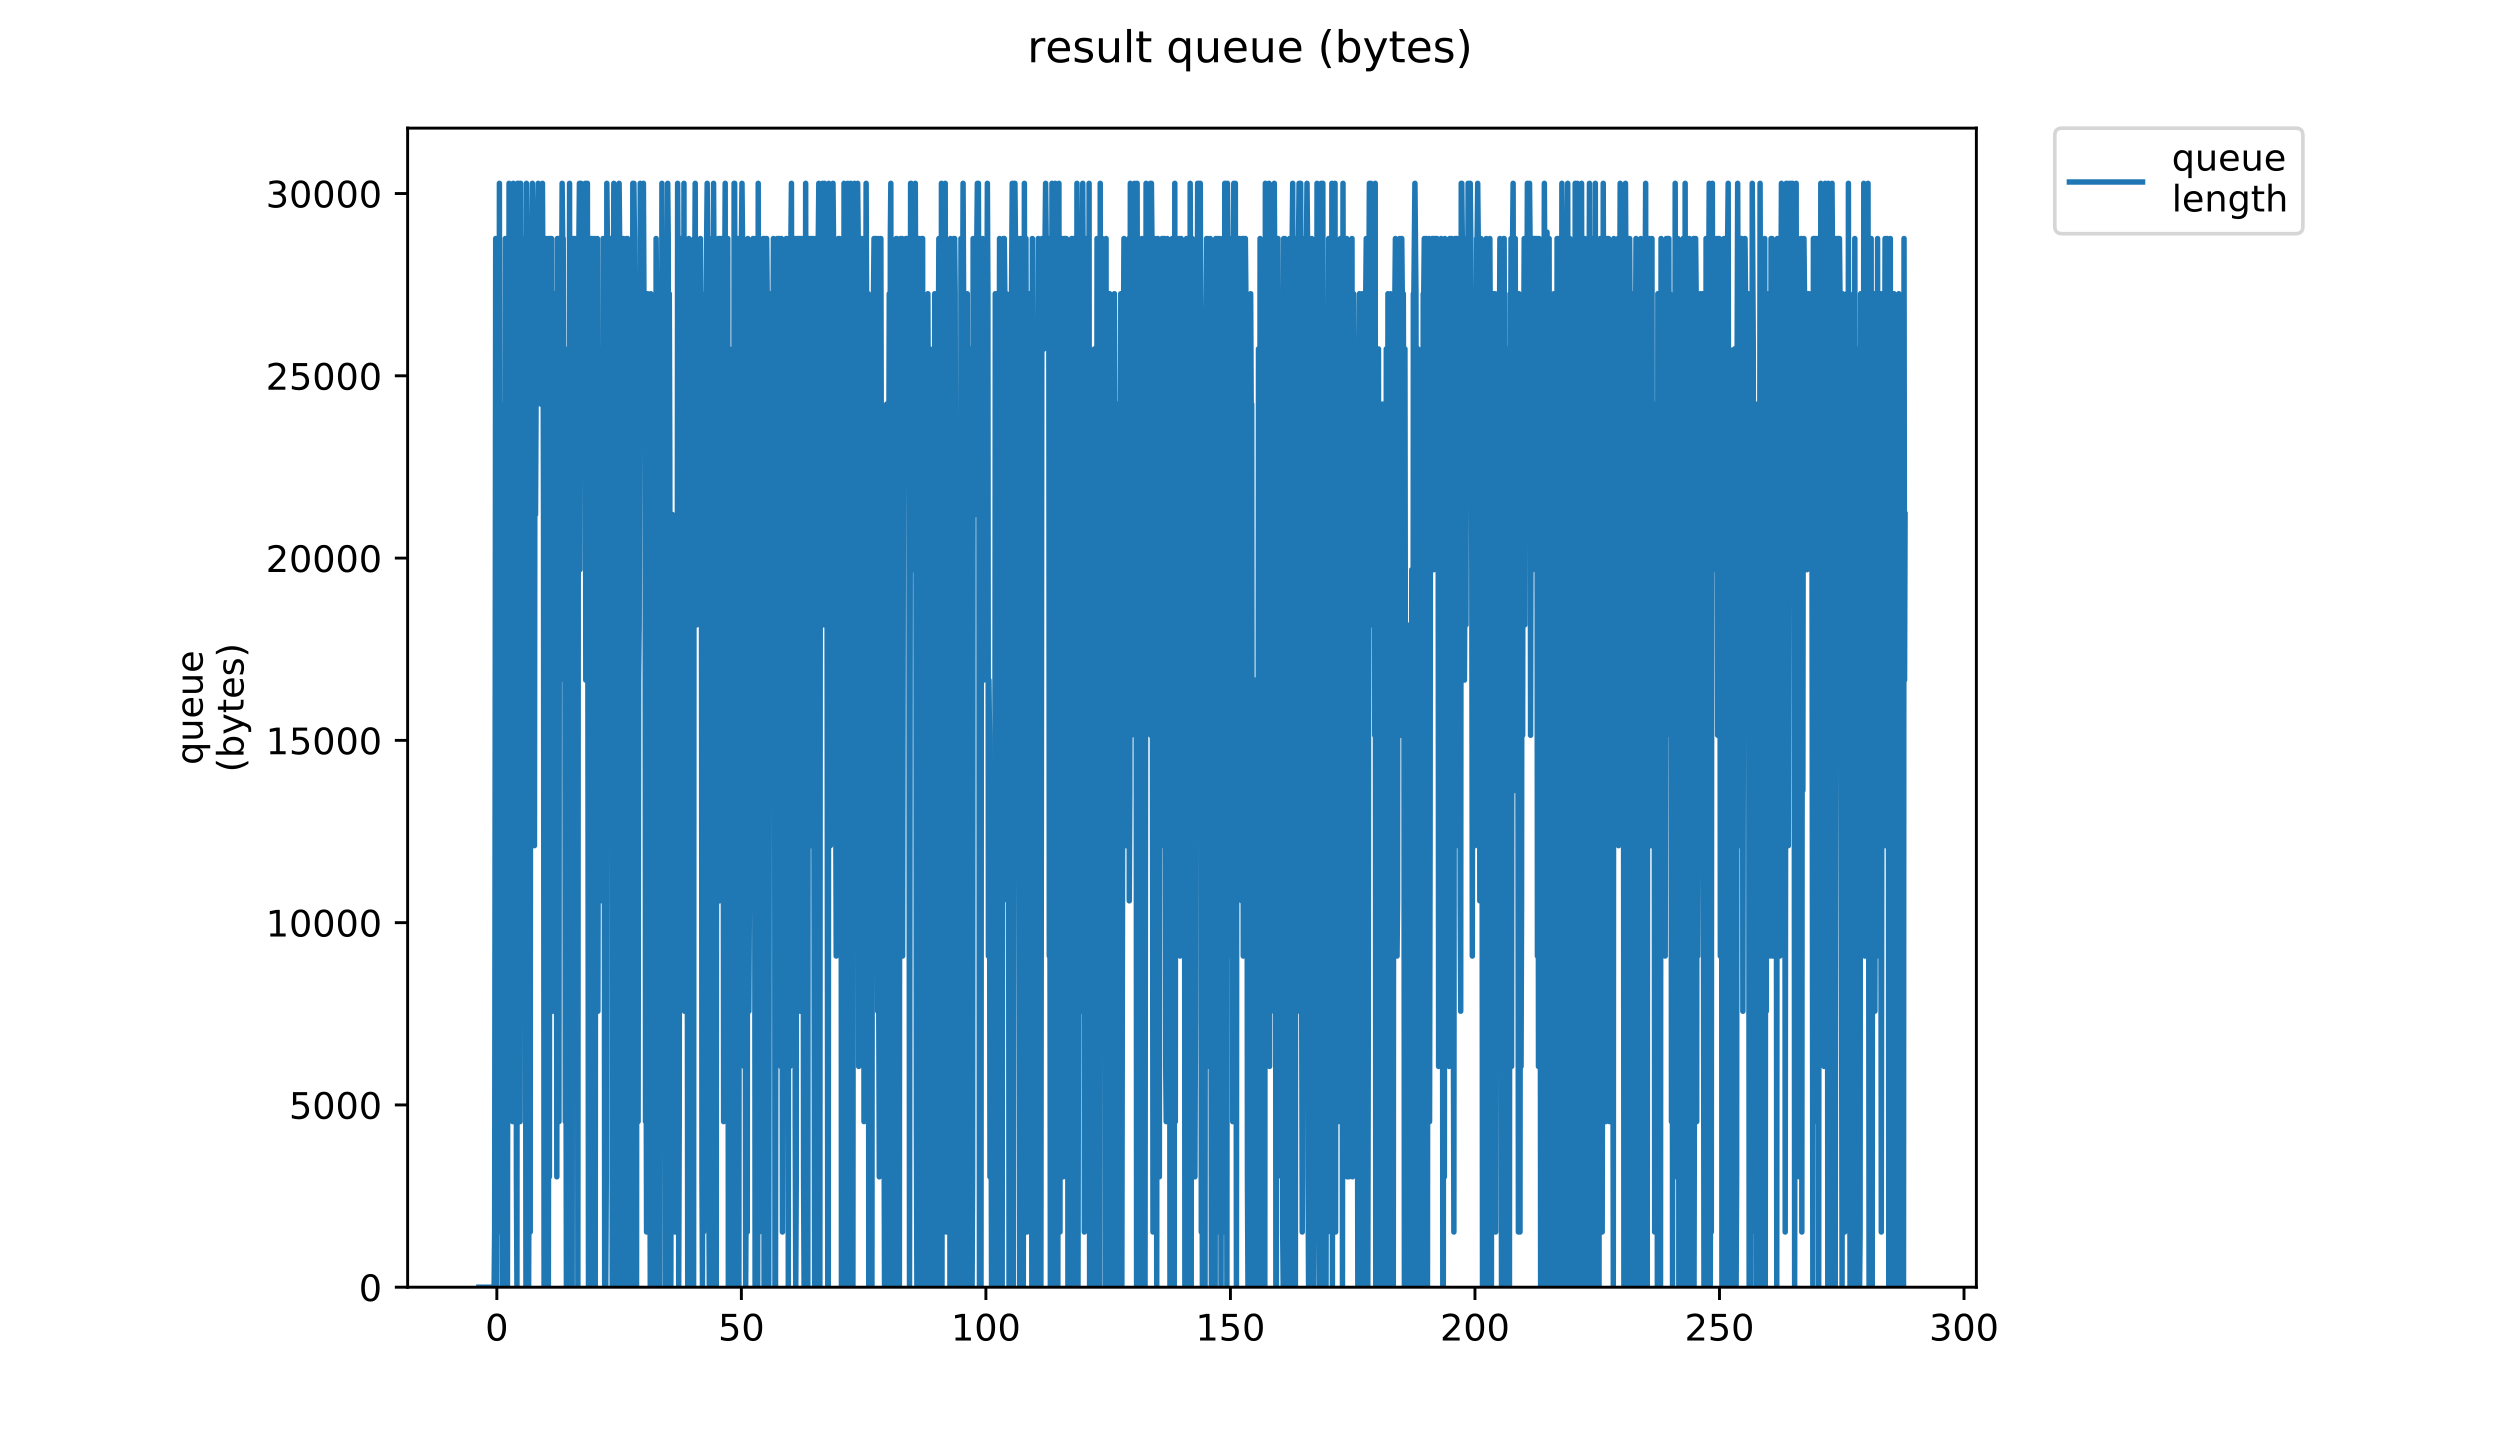 <?xml version="1.0" encoding="utf-8" standalone="no"?>
<!DOCTYPE svg PUBLIC "-//W3C//DTD SVG 1.1//EN"
  "http://www.w3.org/Graphics/SVG/1.1/DTD/svg11.dtd">
<!-- Created with matplotlib (https://matplotlib.org/) -->
<svg height="396pt" version="1.1" viewBox="0 0 684 396" width="684pt" xmlns="http://www.w3.org/2000/svg" xmlns:xlink="http://www.w3.org/1999/xlink">
 <defs>
  <style type="text/css">
*{stroke-linecap:butt;stroke-linejoin:round;}
  </style>
 </defs>
 <g id="figure_1">
  <g id="patch_1">
   <path d="M 0 396 
L 684 396 
L 684 0 
L 0 0 
z
" style="fill:#ffffff;"/>
  </g>
  <g id="axes_1">
   <g id="patch_2">
    <path d="M 111.527 352.174 
L 540.734 352.174 
L 540.734 35.062 
L 111.527 35.062 
z
" style="fill:#ffffff;"/>
   </g>
   <g id="matplotlib.axis_1">
    <g id="xtick_1">
     <g id="line2d_1">
      <defs>
       <path d="M 0 0 
L 0 3.5 
" id="m0fcea8dc68" style="stroke:#000000;stroke-width:0.8;"/>
      </defs>
      <g>
       <use style="stroke:#000000;stroke-width:0.8;" x="135.936" xlink:href="#m0fcea8dc68" y="352.174"/>
      </g>
     </g>
     <g id="text_1">
      <!-- 0 -->
      <defs>
       <path d="M 31.781 66.406 
Q 24.172 66.406 20.328 58.906 
Q 16.5 51.422 16.5 36.375 
Q 16.5 21.391 20.328 13.891 
Q 24.172 6.391 31.781 6.391 
Q 39.453 6.391 43.281 13.891 
Q 47.125 21.391 47.125 36.375 
Q 47.125 51.422 43.281 58.906 
Q 39.453 66.406 31.781 66.406 
z
M 31.781 74.219 
Q 44.047 74.219 50.516 64.516 
Q 56.984 54.828 56.984 36.375 
Q 56.984 17.969 50.516 8.266 
Q 44.047 -1.422 31.781 -1.422 
Q 19.531 -1.422 13.062 8.266 
Q 6.594 17.969 6.594 36.375 
Q 6.594 54.828 13.062 64.516 
Q 19.531 74.219 31.781 74.219 
z
" id="DejaVuSans-48"/>
      </defs>
      <g transform="translate(132.755 366.773)scale(0.1 -0.1)">
       <use xlink:href="#DejaVuSans-48"/>
      </g>
     </g>
    </g>
    <g id="xtick_2">
     <g id="line2d_2">
      <g>
       <use style="stroke:#000000;stroke-width:0.8;" x="202.839" xlink:href="#m0fcea8dc68" y="352.174"/>
      </g>
     </g>
     <g id="text_2">
      <!-- 50 -->
      <defs>
       <path d="M 10.797 72.906 
L 49.516 72.906 
L 49.516 64.594 
L 19.828 64.594 
L 19.828 46.734 
Q 21.969 47.469 24.109 47.828 
Q 26.266 48.188 28.422 48.188 
Q 40.625 48.188 47.75 41.5 
Q 54.891 34.812 54.891 23.391 
Q 54.891 11.625 47.562 5.094 
Q 40.234 -1.422 26.906 -1.422 
Q 22.312 -1.422 17.547 -0.641 
Q 12.797 0.141 7.719 1.703 
L 7.719 11.625 
Q 12.109 9.234 16.797 8.062 
Q 21.484 6.891 26.703 6.891 
Q 35.156 6.891 40.078 11.328 
Q 45.016 15.766 45.016 23.391 
Q 45.016 31 40.078 35.438 
Q 35.156 39.891 26.703 39.891 
Q 22.75 39.891 18.812 39.016 
Q 14.891 38.141 10.797 36.281 
z
" id="DejaVuSans-53"/>
      </defs>
      <g transform="translate(196.477 366.773)scale(0.1 -0.1)">
       <use xlink:href="#DejaVuSans-53"/>
       <use x="63.623" xlink:href="#DejaVuSans-48"/>
      </g>
     </g>
    </g>
    <g id="xtick_3">
     <g id="line2d_3">
      <g>
       <use style="stroke:#000000;stroke-width:0.8;" x="269.742" xlink:href="#m0fcea8dc68" y="352.174"/>
      </g>
     </g>
     <g id="text_3">
      <!-- 100 -->
      <defs>
       <path d="M 12.406 8.297 
L 28.516 8.297 
L 28.516 63.922 
L 10.984 60.406 
L 10.984 69.391 
L 28.422 72.906 
L 38.281 72.906 
L 38.281 8.297 
L 54.391 8.297 
L 54.391 0 
L 12.406 0 
z
" id="DejaVuSans-49"/>
      </defs>
      <g transform="translate(260.199 366.773)scale(0.1 -0.1)">
       <use xlink:href="#DejaVuSans-49"/>
       <use x="63.623" xlink:href="#DejaVuSans-48"/>
       <use x="127.246" xlink:href="#DejaVuSans-48"/>
      </g>
     </g>
    </g>
    <g id="xtick_4">
     <g id="line2d_4">
      <g>
       <use style="stroke:#000000;stroke-width:0.8;" x="336.645" xlink:href="#m0fcea8dc68" y="352.174"/>
      </g>
     </g>
     <g id="text_4">
      <!-- 150 -->
      <g transform="translate(327.102 366.773)scale(0.1 -0.1)">
       <use xlink:href="#DejaVuSans-49"/>
       <use x="63.623" xlink:href="#DejaVuSans-53"/>
       <use x="127.246" xlink:href="#DejaVuSans-48"/>
      </g>
     </g>
    </g>
    <g id="xtick_5">
     <g id="line2d_5">
      <g>
       <use style="stroke:#000000;stroke-width:0.8;" x="403.549" xlink:href="#m0fcea8dc68" y="352.174"/>
      </g>
     </g>
     <g id="text_5">
      <!-- 200 -->
      <defs>
       <path d="M 19.188 8.297 
L 53.609 8.297 
L 53.609 0 
L 7.328 0 
L 7.328 8.297 
Q 12.938 14.109 22.625 23.891 
Q 32.328 33.688 34.812 36.531 
Q 39.547 41.844 41.422 45.531 
Q 43.312 49.219 43.312 52.781 
Q 43.312 58.594 39.234 62.25 
Q 35.156 65.922 28.609 65.922 
Q 23.969 65.922 18.812 64.312 
Q 13.672 62.703 7.812 59.422 
L 7.812 69.391 
Q 13.766 71.781 18.938 73 
Q 24.125 74.219 28.422 74.219 
Q 39.75 74.219 46.484 68.547 
Q 53.219 62.891 53.219 53.422 
Q 53.219 48.922 51.531 44.891 
Q 49.859 40.875 45.406 35.406 
Q 44.188 33.984 37.641 27.219 
Q 31.109 20.453 19.188 8.297 
z
" id="DejaVuSans-50"/>
      </defs>
      <g transform="translate(394.005 366.773)scale(0.1 -0.1)">
       <use xlink:href="#DejaVuSans-50"/>
       <use x="63.623" xlink:href="#DejaVuSans-48"/>
       <use x="127.246" xlink:href="#DejaVuSans-48"/>
      </g>
     </g>
    </g>
    <g id="xtick_6">
     <g id="line2d_6">
      <g>
       <use style="stroke:#000000;stroke-width:0.8;" x="470.452" xlink:href="#m0fcea8dc68" y="352.174"/>
      </g>
     </g>
     <g id="text_6">
      <!-- 250 -->
      <g transform="translate(460.908 366.773)scale(0.1 -0.1)">
       <use xlink:href="#DejaVuSans-50"/>
       <use x="63.623" xlink:href="#DejaVuSans-53"/>
       <use x="127.246" xlink:href="#DejaVuSans-48"/>
      </g>
     </g>
    </g>
    <g id="xtick_7">
     <g id="line2d_7">
      <g>
       <use style="stroke:#000000;stroke-width:0.8;" x="537.355" xlink:href="#m0fcea8dc68" y="352.174"/>
      </g>
     </g>
     <g id="text_7">
      <!-- 300 -->
      <defs>
       <path d="M 40.578 39.312 
Q 47.656 37.797 51.625 33 
Q 55.609 28.219 55.609 21.188 
Q 55.609 10.406 48.188 4.484 
Q 40.766 -1.422 27.094 -1.422 
Q 22.516 -1.422 17.656 -0.516 
Q 12.797 0.391 7.625 2.203 
L 7.625 11.719 
Q 11.719 9.328 16.594 8.109 
Q 21.484 6.891 26.812 6.891 
Q 36.078 6.891 40.938 10.547 
Q 45.797 14.203 45.797 21.188 
Q 45.797 27.641 41.281 31.266 
Q 36.766 34.906 28.719 34.906 
L 20.219 34.906 
L 20.219 43.016 
L 29.109 43.016 
Q 36.375 43.016 40.234 45.922 
Q 44.094 48.828 44.094 54.297 
Q 44.094 59.906 40.109 62.906 
Q 36.141 65.922 28.719 65.922 
Q 24.656 65.922 20.016 65.031 
Q 15.375 64.156 9.812 62.312 
L 9.812 71.094 
Q 15.438 72.656 20.344 73.438 
Q 25.25 74.219 29.594 74.219 
Q 40.828 74.219 47.359 69.109 
Q 53.906 64.016 53.906 55.328 
Q 53.906 49.266 50.438 45.094 
Q 46.969 40.922 40.578 39.312 
z
" id="DejaVuSans-51"/>
      </defs>
      <g transform="translate(527.811 366.773)scale(0.1 -0.1)">
       <use xlink:href="#DejaVuSans-51"/>
       <use x="63.623" xlink:href="#DejaVuSans-48"/>
       <use x="127.246" xlink:href="#DejaVuSans-48"/>
      </g>
     </g>
    </g>
   </g>
   <g id="matplotlib.axis_2">
    <g id="ytick_1">
     <g id="line2d_8">
      <defs>
       <path d="M 0 0 
L -3.5 0 
" id="mb135da87cc" style="stroke:#000000;stroke-width:0.8;"/>
      </defs>
      <g>
       <use style="stroke:#000000;stroke-width:0.8;" x="111.527" xlink:href="#mb135da87cc" y="352.174"/>
      </g>
     </g>
     <g id="text_8">
      <!-- 0 -->
      <g transform="translate(98.165 355.973)scale(0.1 -0.1)">
       <use xlink:href="#DejaVuSans-48"/>
      </g>
     </g>
    </g>
    <g id="ytick_2">
     <g id="line2d_9">
      <g>
       <use style="stroke:#000000;stroke-width:0.8;" x="111.527" xlink:href="#mb135da87cc" y="302.304"/>
      </g>
     </g>
     <g id="text_9">
      <!-- 5000 -->
      <g transform="translate(79.077 306.104)scale(0.1 -0.1)">
       <use xlink:href="#DejaVuSans-53"/>
       <use x="63.623" xlink:href="#DejaVuSans-48"/>
       <use x="127.246" xlink:href="#DejaVuSans-48"/>
       <use x="190.869" xlink:href="#DejaVuSans-48"/>
      </g>
     </g>
    </g>
    <g id="ytick_3">
     <g id="line2d_10">
      <g>
       <use style="stroke:#000000;stroke-width:0.8;" x="111.527" xlink:href="#mb135da87cc" y="252.435"/>
      </g>
     </g>
     <g id="text_10">
      <!-- 10000 -->
      <g transform="translate(72.715 256.234)scale(0.1 -0.1)">
       <use xlink:href="#DejaVuSans-49"/>
       <use x="63.623" xlink:href="#DejaVuSans-48"/>
       <use x="127.246" xlink:href="#DejaVuSans-48"/>
       <use x="190.869" xlink:href="#DejaVuSans-48"/>
       <use x="254.492" xlink:href="#DejaVuSans-48"/>
      </g>
     </g>
    </g>
    <g id="ytick_4">
     <g id="line2d_11">
      <g>
       <use style="stroke:#000000;stroke-width:0.8;" x="111.527" xlink:href="#mb135da87cc" y="202.565"/>
      </g>
     </g>
     <g id="text_11">
      <!-- 15000 -->
      <g transform="translate(72.715 206.364)scale(0.1 -0.1)">
       <use xlink:href="#DejaVuSans-49"/>
       <use x="63.623" xlink:href="#DejaVuSans-53"/>
       <use x="127.246" xlink:href="#DejaVuSans-48"/>
       <use x="190.869" xlink:href="#DejaVuSans-48"/>
       <use x="254.492" xlink:href="#DejaVuSans-48"/>
      </g>
     </g>
    </g>
    <g id="ytick_5">
     <g id="line2d_12">
      <g>
       <use style="stroke:#000000;stroke-width:0.8;" x="111.527" xlink:href="#mb135da87cc" y="152.695"/>
      </g>
     </g>
     <g id="text_12">
      <!-- 20000 -->
      <g transform="translate(72.715 156.494)scale(0.1 -0.1)">
       <use xlink:href="#DejaVuSans-50"/>
       <use x="63.623" xlink:href="#DejaVuSans-48"/>
       <use x="127.246" xlink:href="#DejaVuSans-48"/>
       <use x="190.869" xlink:href="#DejaVuSans-48"/>
       <use x="254.492" xlink:href="#DejaVuSans-48"/>
      </g>
     </g>
    </g>
    <g id="ytick_6">
     <g id="line2d_13">
      <g>
       <use style="stroke:#000000;stroke-width:0.8;" x="111.527" xlink:href="#mb135da87cc" y="102.825"/>
      </g>
     </g>
     <g id="text_13">
      <!-- 25000 -->
      <g transform="translate(72.715 106.625)scale(0.1 -0.1)">
       <use xlink:href="#DejaVuSans-50"/>
       <use x="63.623" xlink:href="#DejaVuSans-53"/>
       <use x="127.246" xlink:href="#DejaVuSans-48"/>
       <use x="190.869" xlink:href="#DejaVuSans-48"/>
       <use x="254.492" xlink:href="#DejaVuSans-48"/>
      </g>
     </g>
    </g>
    <g id="ytick_7">
     <g id="line2d_14">
      <g>
       <use style="stroke:#000000;stroke-width:0.8;" x="111.527" xlink:href="#mb135da87cc" y="52.956"/>
      </g>
     </g>
     <g id="text_14">
      <!-- 30000 -->
      <g transform="translate(72.715 56.755)scale(0.1 -0.1)">
       <use xlink:href="#DejaVuSans-51"/>
       <use x="63.623" xlink:href="#DejaVuSans-48"/>
       <use x="127.246" xlink:href="#DejaVuSans-48"/>
       <use x="190.869" xlink:href="#DejaVuSans-48"/>
       <use x="254.492" xlink:href="#DejaVuSans-48"/>
      </g>
     </g>
    </g>
    <g id="text_15">
     <!-- queue -->
     <defs>
      <path d="M 14.797 27.297 
Q 14.797 17.391 18.875 11.75 
Q 22.953 6.109 30.078 6.109 
Q 37.203 6.109 41.297 11.75 
Q 45.406 17.391 45.406 27.297 
Q 45.406 37.203 41.297 42.844 
Q 37.203 48.484 30.078 48.484 
Q 22.953 48.484 18.875 42.844 
Q 14.797 37.203 14.797 27.297 
z
M 45.406 8.203 
Q 42.578 3.328 38.25 0.953 
Q 33.938 -1.422 27.875 -1.422 
Q 17.969 -1.422 11.734 6.484 
Q 5.516 14.406 5.516 27.297 
Q 5.516 40.188 11.734 48.094 
Q 17.969 56 27.875 56 
Q 33.938 56 38.25 53.625 
Q 42.578 51.266 45.406 46.391 
L 45.406 54.688 
L 54.391 54.688 
L 54.391 -20.797 
L 45.406 -20.797 
z
" id="DejaVuSans-113"/>
      <path d="M 8.5 21.578 
L 8.5 54.688 
L 17.484 54.688 
L 17.484 21.922 
Q 17.484 14.156 20.5 10.266 
Q 23.531 6.391 29.594 6.391 
Q 36.859 6.391 41.078 11.031 
Q 45.312 15.672 45.312 23.688 
L 45.312 54.688 
L 54.297 54.688 
L 54.297 0 
L 45.312 0 
L 45.312 8.406 
Q 42.047 3.422 37.719 1 
Q 33.406 -1.422 27.688 -1.422 
Q 18.266 -1.422 13.375 4.438 
Q 8.5 10.297 8.5 21.578 
z
M 31.109 56 
z
" id="DejaVuSans-117"/>
      <path d="M 56.203 29.594 
L 56.203 25.203 
L 14.891 25.203 
Q 15.484 15.922 20.484 11.062 
Q 25.484 6.203 34.422 6.203 
Q 39.594 6.203 44.453 7.469 
Q 49.312 8.734 54.109 11.281 
L 54.109 2.781 
Q 49.266 0.734 44.188 -0.344 
Q 39.109 -1.422 33.891 -1.422 
Q 20.797 -1.422 13.156 6.188 
Q 5.516 13.812 5.516 26.812 
Q 5.516 40.234 12.766 48.109 
Q 20.016 56 32.328 56 
Q 43.359 56 49.781 48.891 
Q 56.203 41.797 56.203 29.594 
z
M 47.219 32.234 
Q 47.125 39.594 43.094 43.984 
Q 39.062 48.391 32.422 48.391 
Q 24.906 48.391 20.391 44.141 
Q 15.875 39.891 15.188 32.172 
z
" id="DejaVuSans-101"/>
     </defs>
     <g transform="translate(55.437 209.283)rotate(-90)scale(0.1 -0.1)">
      <use xlink:href="#DejaVuSans-113"/>
      <use x="63.477" xlink:href="#DejaVuSans-117"/>
      <use x="126.855" xlink:href="#DejaVuSans-101"/>
      <use x="188.379" xlink:href="#DejaVuSans-117"/>
      <use x="251.758" xlink:href="#DejaVuSans-101"/>
     </g>
     <!-- (bytes) -->
     <defs>
      <path d="M 31 75.875 
Q 24.469 64.656 21.281 53.656 
Q 18.109 42.672 18.109 31.391 
Q 18.109 20.125 21.312 9.062 
Q 24.516 -2 31 -13.188 
L 23.188 -13.188 
Q 15.875 -1.703 12.234 9.375 
Q 8.594 20.453 8.594 31.391 
Q 8.594 42.281 12.203 53.312 
Q 15.828 64.359 23.188 75.875 
z
" id="DejaVuSans-40"/>
      <path d="M 48.688 27.297 
Q 48.688 37.203 44.609 42.844 
Q 40.531 48.484 33.406 48.484 
Q 26.266 48.484 22.188 42.844 
Q 18.109 37.203 18.109 27.297 
Q 18.109 17.391 22.188 11.75 
Q 26.266 6.109 33.406 6.109 
Q 40.531 6.109 44.609 11.75 
Q 48.688 17.391 48.688 27.297 
z
M 18.109 46.391 
Q 20.953 51.266 25.266 53.625 
Q 29.594 56 35.594 56 
Q 45.562 56 51.781 48.094 
Q 58.016 40.188 58.016 27.297 
Q 58.016 14.406 51.781 6.484 
Q 45.562 -1.422 35.594 -1.422 
Q 29.594 -1.422 25.266 0.953 
Q 20.953 3.328 18.109 8.203 
L 18.109 0 
L 9.078 0 
L 9.078 75.984 
L 18.109 75.984 
z
" id="DejaVuSans-98"/>
      <path d="M 32.172 -5.078 
Q 28.375 -14.844 24.75 -17.812 
Q 21.141 -20.797 15.094 -20.797 
L 7.906 -20.797 
L 7.906 -13.281 
L 13.188 -13.281 
Q 16.891 -13.281 18.938 -11.516 
Q 21 -9.766 23.484 -3.219 
L 25.094 0.875 
L 2.984 54.688 
L 12.5 54.688 
L 29.594 11.922 
L 46.688 54.688 
L 56.203 54.688 
z
" id="DejaVuSans-121"/>
      <path d="M 18.312 70.219 
L 18.312 54.688 
L 36.812 54.688 
L 36.812 47.703 
L 18.312 47.703 
L 18.312 18.016 
Q 18.312 11.328 20.141 9.422 
Q 21.969 7.516 27.594 7.516 
L 36.812 7.516 
L 36.812 0 
L 27.594 0 
Q 17.188 0 13.234 3.875 
Q 9.281 7.766 9.281 18.016 
L 9.281 47.703 
L 2.688 47.703 
L 2.688 54.688 
L 9.281 54.688 
L 9.281 70.219 
z
" id="DejaVuSans-116"/>
      <path d="M 44.281 53.078 
L 44.281 44.578 
Q 40.484 46.531 36.375 47.5 
Q 32.281 48.484 27.875 48.484 
Q 21.188 48.484 17.844 46.438 
Q 14.5 44.391 14.5 40.281 
Q 14.5 37.156 16.891 35.375 
Q 19.281 33.594 26.516 31.984 
L 29.594 31.297 
Q 39.156 29.25 43.188 25.516 
Q 47.219 21.781 47.219 15.094 
Q 47.219 7.469 41.188 3.016 
Q 35.156 -1.422 24.609 -1.422 
Q 20.219 -1.422 15.453 -0.562 
Q 10.688 0.297 5.422 2 
L 5.422 11.281 
Q 10.406 8.688 15.234 7.391 
Q 20.062 6.109 24.812 6.109 
Q 31.156 6.109 34.562 8.281 
Q 37.984 10.453 37.984 14.406 
Q 37.984 18.062 35.516 20.016 
Q 33.062 21.969 24.703 23.781 
L 21.578 24.516 
Q 13.234 26.266 9.516 29.906 
Q 5.812 33.547 5.812 39.891 
Q 5.812 47.609 11.281 51.797 
Q 16.75 56 26.812 56 
Q 31.781 56 36.172 55.266 
Q 40.578 54.547 44.281 53.078 
z
" id="DejaVuSans-115"/>
      <path d="M 8.016 75.875 
L 15.828 75.875 
Q 23.141 64.359 26.781 53.312 
Q 30.422 42.281 30.422 31.391 
Q 30.422 20.453 26.781 9.375 
Q 23.141 -1.703 15.828 -13.188 
L 8.016 -13.188 
Q 14.5 -2 17.703 9.062 
Q 20.906 20.125 20.906 31.391 
Q 20.906 42.672 17.703 53.656 
Q 14.5 64.656 8.016 75.875 
z
" id="DejaVuSans-41"/>
     </defs>
     <g transform="translate(66.635 211.295)rotate(-90)scale(0.1 -0.1)">
      <use xlink:href="#DejaVuSans-40"/>
      <use x="39.014" xlink:href="#DejaVuSans-98"/>
      <use x="102.49" xlink:href="#DejaVuSans-121"/>
      <use x="161.67" xlink:href="#DejaVuSans-116"/>
      <use x="200.879" xlink:href="#DejaVuSans-101"/>
      <use x="262.402" xlink:href="#DejaVuSans-115"/>
      <use x="314.502" xlink:href="#DejaVuSans-41"/>
     </g>
    </g>
   </g>
   <g id="line2d_15">
    <path clip-path="url(#p41d53206a3)" d="M 131.036 352.174 
L 135.185 352.174 
L 135.333 337.074 
L 135.623 65.264 
L 135.766 337.074 
L 135.91 352.174 
L 136.059 201.169 
L 136.204 321.973 
L 136.347 186.068 
L 136.492 337.074 
L 136.637 50.163 
L 136.785 291.772 
L 136.936 110.565 
L 137.086 321.973 
L 137.228 246.47 
L 137.52 352.174 
L 137.815 352.174 
L 137.964 170.968 
L 138.111 186.068 
L 138.255 65.264 
L 138.402 65.264 
L 138.549 155.867 
L 138.696 110.565 
L 138.84 352.174 
L 138.985 201.169 
L 139.13 276.671 
L 139.273 50.163 
L 139.414 65.264 
L 139.557 65.264 
L 139.701 80.364 
L 139.846 65.264 
L 139.989 201.169 
L 140.133 186.068 
L 140.28 306.873 
L 140.424 50.163 
L 140.854 95.465 
L 140.997 170.968 
L 141.143 140.766 
L 141.289 321.973 
L 141.435 352.174 
L 141.582 50.163 
L 141.866 50.163 
L 142.013 246.47 
L 142.158 155.867 
L 142.302 306.873 
L 142.445 50.163 
L 142.734 125.666 
L 142.881 201.169 
L 143.03 65.264 
L 143.175 261.571 
L 143.32 65.264 
L 143.463 95.465 
L 143.608 80.364 
L 143.896 352.174 
L 144.042 50.163 
L 144.338 80.364 
L 144.483 352.174 
L 144.63 352.174 
L 144.778 306.873 
L 144.919 110.565 
L 145.065 337.074 
L 145.211 80.364 
L 145.36 216.269 
L 145.652 50.163 
L 145.795 65.264 
L 145.94 65.264 
L 146.227 231.37 
L 146.372 95.465 
L 146.52 140.766 
L 146.81 80.364 
L 146.952 65.264 
L 147.097 65.264 
L 147.245 50.163 
L 147.395 65.264 
L 147.537 65.264 
L 147.679 95.465 
L 147.824 80.364 
L 147.968 110.565 
L 148.115 95.465 
L 148.411 50.163 
L 148.56 80.364 
L 148.706 140.766 
L 148.855 352.174 
L 149.004 337.074 
L 149.155 337.074 
L 149.302 65.264 
L 149.448 80.364 
L 149.74 80.364 
L 149.886 65.264 
L 150.033 352.174 
L 150.175 216.269 
L 150.317 321.973 
L 150.459 65.264 
L 150.606 65.264 
L 150.747 261.571 
L 150.896 65.264 
L 151.044 261.571 
L 151.19 201.169 
L 151.335 276.671 
L 151.482 80.364 
L 151.625 201.169 
L 151.768 80.364 
L 152.054 80.364 
L 152.345 321.973 
L 152.49 65.264 
L 152.781 65.264 
L 152.929 306.873 
L 153.074 65.264 
L 153.219 186.068 
L 153.366 65.264 
L 153.512 65.264 
L 153.657 80.364 
L 153.802 50.163 
L 153.947 65.264 
L 154.093 65.264 
L 154.238 125.666 
L 154.383 125.666 
L 154.531 140.766 
L 154.676 306.873 
L 154.82 261.571 
L 154.969 352.174 
L 155.117 352.174 
L 155.265 291.772 
L 155.405 95.465 
L 155.55 110.565 
L 155.693 261.571 
L 155.834 50.163 
L 155.975 352.174 
L 156.115 65.264 
L 156.258 352.174 
L 156.399 201.169 
L 156.54 352.174 
L 156.681 80.364 
L 156.821 65.264 
L 156.962 80.364 
L 157.102 186.068 
L 157.243 65.264 
L 157.383 201.169 
L 157.529 170.968 
L 157.673 216.269 
L 157.819 155.867 
L 157.964 155.867 
L 158.106 352.174 
L 158.248 80.364 
L 158.531 50.163 
L 158.672 155.867 
L 158.816 50.163 
L 158.961 50.163 
L 159.103 80.364 
L 159.243 65.264 
L 159.391 80.364 
L 159.539 80.364 
L 159.687 95.465 
L 159.835 65.264 
L 159.977 80.364 
L 160.122 50.163 
L 160.271 186.068 
L 160.564 50.163 
L 160.712 50.163 
L 161.009 352.174 
L 161.157 352.174 
L 161.298 80.364 
L 161.438 65.264 
L 161.582 80.364 
L 161.723 65.264 
L 162.014 65.264 
L 162.155 352.174 
L 162.295 186.068 
L 162.436 231.37 
L 162.717 65.264 
L 162.858 352.174 
L 163.004 125.666 
L 163.152 186.068 
L 163.44 65.264 
L 163.584 276.671 
L 163.875 95.465 
L 164.016 95.465 
L 164.442 170.968 
L 164.582 186.068 
L 164.728 246.47 
L 165.016 65.264 
L 165.297 155.867 
L 165.438 352.174 
L 165.729 352.174 
L 165.877 321.973 
L 166.026 50.163 
L 166.174 65.264 
L 166.322 170.968 
L 166.47 80.364 
L 166.618 65.264 
L 167.068 65.264 
L 167.216 216.269 
L 167.361 125.666 
L 167.509 352.174 
L 167.8 95.465 
L 167.941 50.163 
L 168.083 80.364 
L 168.366 231.37 
L 168.513 65.264 
L 168.661 352.174 
L 168.957 352.174 
L 169.099 80.364 
L 169.242 95.465 
L 169.386 50.163 
L 169.534 65.264 
L 169.678 95.465 
L 169.822 246.47 
L 169.964 170.968 
L 170.109 321.973 
L 170.256 352.174 
L 170.398 291.772 
L 170.542 65.264 
L 170.827 352.174 
L 170.975 352.174 
L 171.124 291.772 
L 171.265 352.174 
L 171.406 65.264 
L 171.548 246.47 
L 171.696 65.264 
L 171.845 110.565 
L 172.138 352.174 
L 172.283 80.364 
L 172.57 276.671 
L 172.712 170.968 
L 172.855 352.174 
L 173.141 50.163 
L 173.284 186.068 
L 173.431 50.163 
L 173.579 65.264 
L 173.727 110.565 
L 173.871 352.174 
L 174.017 201.169 
L 174.157 352.174 
L 174.299 80.364 
L 174.585 306.873 
L 174.732 186.068 
L 174.876 170.968 
L 175.173 50.163 
L 175.317 65.264 
L 175.463 65.264 
L 175.607 80.364 
L 175.749 65.264 
L 175.893 65.264 
L 176.035 50.163 
L 176.323 110.565 
L 176.469 80.364 
L 176.613 306.873 
L 176.759 276.671 
L 176.902 337.074 
L 177.045 321.973 
L 177.191 80.364 
L 177.483 306.873 
L 177.628 291.772 
L 177.77 291.772 
L 177.914 352.174 
L 178.061 80.364 
L 178.206 291.772 
L 178.355 337.074 
L 178.497 110.565 
L 178.787 352.174 
L 178.931 125.666 
L 179.078 170.968 
L 179.223 125.666 
L 179.369 352.174 
L 179.511 65.264 
L 179.804 110.565 
L 179.948 80.364 
L 180.093 291.772 
L 180.239 231.37 
L 180.524 352.174 
L 180.669 261.571 
L 180.813 95.465 
L 180.956 201.169 
L 181.1 50.163 
L 181.244 186.068 
L 181.386 80.364 
L 181.527 125.666 
L 181.671 65.264 
L 181.815 155.867 
L 181.962 80.364 
L 182.106 352.174 
L 182.398 65.264 
L 182.54 80.364 
L 182.684 50.163 
L 182.83 65.264 
L 182.975 155.867 
L 183.116 80.364 
L 183.256 125.666 
L 183.539 352.174 
L 183.68 276.671 
L 183.82 306.873 
L 183.961 140.766 
L 184.102 231.37 
L 184.246 186.068 
L 184.387 306.873 
L 184.528 201.169 
L 184.671 337.074 
L 184.817 170.968 
L 184.961 337.074 
L 185.105 186.068 
L 185.25 261.571 
L 185.395 50.163 
L 185.543 80.364 
L 185.69 352.174 
L 185.836 306.873 
L 185.978 155.867 
L 186.127 140.766 
L 186.271 65.264 
L 186.561 201.169 
L 186.704 186.068 
L 186.848 80.364 
L 186.991 216.269 
L 187.132 50.163 
L 187.28 276.671 
L 187.43 110.565 
L 187.581 95.465 
L 187.724 95.465 
L 187.871 201.169 
L 188.012 216.269 
L 188.16 352.174 
L 188.309 352.174 
L 188.459 65.264 
L 188.602 337.074 
L 188.743 80.364 
L 188.894 276.671 
L 189.035 306.873 
L 189.33 80.364 
L 189.475 261.571 
L 189.621 170.968 
L 189.772 352.174 
L 189.916 65.264 
L 190.058 80.364 
L 190.206 50.163 
L 190.352 110.565 
L 190.498 80.364 
L 190.639 170.968 
L 190.923 110.565 
L 191.065 80.364 
L 191.206 80.364 
L 191.347 95.465 
L 191.629 65.264 
L 191.772 80.364 
L 191.914 140.766 
L 192.055 321.973 
L 192.197 352.174 
L 192.341 216.269 
L 192.482 337.074 
L 192.624 186.068 
L 192.765 306.873 
L 193.05 80.364 
L 193.196 140.766 
L 193.339 65.264 
L 193.483 50.163 
L 193.628 65.264 
L 193.774 95.465 
L 193.919 321.973 
L 194.066 352.174 
L 194.361 231.37 
L 194.505 352.174 
L 194.648 352.174 
L 194.793 65.264 
L 195.085 352.174 
L 195.231 50.163 
L 195.378 80.364 
L 195.527 80.364 
L 195.675 125.666 
L 195.969 352.174 
L 196.109 110.565 
L 196.25 125.666 
L 196.538 65.264 
L 196.679 110.565 
L 196.827 246.47 
L 196.976 65.264 
L 197.122 140.766 
L 197.406 65.264 
L 197.548 65.264 
L 197.692 186.068 
L 197.837 155.867 
L 197.981 306.873 
L 198.122 110.565 
L 198.413 50.163 
L 198.555 291.772 
L 198.7 261.571 
L 198.841 261.571 
L 199.124 65.264 
L 199.269 352.174 
L 199.411 110.565 
L 199.553 352.174 
L 199.696 352.174 
L 199.839 231.37 
L 199.982 352.174 
L 200.124 201.169 
L 200.266 352.174 
L 200.412 95.465 
L 200.56 352.174 
L 200.705 352.174 
L 200.851 50.163 
L 200.998 50.163 
L 201.141 140.766 
L 201.284 337.074 
L 201.428 170.968 
L 201.571 155.867 
L 201.719 276.671 
L 201.863 65.264 
L 202.011 80.364 
L 202.157 352.174 
L 202.298 125.666 
L 202.44 80.364 
L 202.581 276.671 
L 202.723 216.269 
L 202.863 65.264 
L 203.006 50.163 
L 203.152 65.264 
L 203.297 65.264 
L 203.442 125.666 
L 203.586 291.772 
L 203.733 95.465 
L 204.017 352.174 
L 204.167 321.973 
L 204.316 110.565 
L 204.459 337.074 
L 204.601 65.264 
L 204.884 276.671 
L 205.025 246.47 
L 205.166 246.47 
L 205.308 170.968 
L 205.45 186.068 
L 205.592 95.465 
L 205.74 110.565 
L 205.882 155.867 
L 206.023 65.264 
L 206.164 65.264 
L 206.305 95.465 
L 206.448 155.867 
L 206.59 352.174 
L 206.735 95.465 
L 206.881 65.264 
L 207.023 170.968 
L 207.165 186.068 
L 207.306 352.174 
L 207.448 50.163 
L 207.734 337.074 
L 207.884 291.772 
L 208.034 321.973 
L 208.332 95.465 
L 208.625 291.772 
L 208.766 65.264 
L 208.907 155.867 
L 209.048 352.174 
L 209.19 65.264 
L 209.331 140.766 
L 209.472 352.174 
L 209.614 80.364 
L 209.755 65.264 
L 209.897 80.364 
L 210.041 261.571 
L 210.186 216.269 
L 210.327 352.174 
L 210.61 80.364 
L 210.751 95.465 
L 210.893 125.666 
L 211.034 125.666 
L 211.177 80.364 
L 211.319 140.766 
L 211.601 65.264 
L 211.744 110.565 
L 211.889 80.364 
L 212.038 352.174 
L 212.179 352.174 
L 212.325 216.269 
L 212.472 276.671 
L 212.614 65.264 
L 212.757 80.364 
L 212.899 140.766 
L 213.044 65.264 
L 213.193 201.169 
L 213.343 65.264 
L 213.494 95.465 
L 213.644 291.772 
L 213.788 65.264 
L 214.078 337.074 
L 214.226 276.671 
L 214.376 80.364 
L 214.525 186.068 
L 214.674 80.364 
L 214.815 110.565 
L 214.959 95.465 
L 215.104 65.264 
L 215.249 65.264 
L 215.391 95.465 
L 215.536 80.364 
L 215.677 352.174 
L 215.823 140.766 
L 216.108 291.772 
L 216.393 65.264 
L 216.542 50.163 
L 216.692 155.867 
L 216.838 65.264 
L 216.981 125.666 
L 217.125 65.264 
L 217.272 155.867 
L 217.419 65.264 
L 217.565 306.873 
L 217.712 352.174 
L 217.861 321.973 
L 218.003 65.264 
L 218.144 261.571 
L 218.285 65.264 
L 218.568 65.264 
L 218.992 276.671 
L 219.141 65.264 
L 219.283 65.264 
L 219.424 95.465 
L 219.567 80.364 
L 219.856 321.973 
L 220.001 352.174 
L 220.143 80.364 
L 220.286 170.968 
L 220.429 50.163 
L 220.577 186.068 
L 220.726 216.269 
L 220.874 352.174 
L 221.02 352.174 
L 221.167 65.264 
L 221.311 65.264 
L 221.455 201.169 
L 221.599 186.068 
L 221.743 65.264 
L 221.886 231.37 
L 222.028 231.37 
L 222.169 80.364 
L 222.312 65.264 
L 222.453 65.264 
L 222.88 352.174 
L 223.021 95.465 
L 223.163 65.264 
L 223.445 65.264 
L 223.588 246.47 
L 223.736 80.364 
L 224.027 50.163 
L 224.315 352.174 
L 224.461 80.364 
L 224.61 155.867 
L 224.758 65.264 
L 224.907 140.766 
L 225.053 50.163 
L 225.194 80.364 
L 225.336 170.968 
L 225.478 140.766 
L 225.62 50.163 
L 225.766 110.565 
L 225.907 65.264 
L 226.048 125.666 
L 226.189 65.264 
L 226.475 352.174 
L 226.617 352.174 
L 226.759 50.163 
L 226.901 80.364 
L 227.045 216.269 
L 227.194 231.37 
L 227.334 125.666 
L 227.617 201.169 
L 227.907 50.163 
L 228.049 65.264 
L 228.197 65.264 
L 228.791 261.571 
L 228.94 246.47 
L 229.088 80.364 
L 229.232 80.364 
L 229.373 65.264 
L 229.514 80.364 
L 229.656 65.264 
L 229.797 80.364 
L 230.08 80.364 
L 230.22 352.174 
L 230.362 352.174 
L 230.503 65.264 
L 230.645 291.772 
L 230.785 276.671 
L 230.927 50.163 
L 231.068 291.772 
L 231.355 352.174 
L 231.496 170.968 
L 231.637 140.766 
L 231.779 65.264 
L 231.92 50.163 
L 232.062 80.364 
L 232.204 80.364 
L 232.345 291.772 
L 232.488 276.671 
L 232.633 352.174 
L 232.775 50.163 
L 232.92 337.074 
L 233.211 306.873 
L 233.355 352.174 
L 233.502 140.766 
L 233.651 110.565 
L 233.794 50.163 
L 234.077 95.465 
L 234.22 65.264 
L 234.366 155.867 
L 234.651 50.163 
L 234.795 65.264 
L 234.941 291.772 
L 235.086 95.465 
L 235.227 155.867 
L 235.375 65.264 
L 235.516 65.264 
L 235.663 80.364 
L 235.805 65.264 
L 235.947 95.465 
L 236.095 170.968 
L 236.241 125.666 
L 236.388 306.873 
L 236.53 80.364 
L 236.678 125.666 
L 236.824 125.666 
L 236.971 50.163 
L 237.397 155.867 
L 237.544 80.364 
L 237.691 352.174 
L 237.984 352.174 
L 238.131 337.074 
L 238.272 261.571 
L 238.419 352.174 
L 238.561 352.174 
L 238.702 155.867 
L 238.844 155.867 
L 238.989 80.364 
L 239.131 65.264 
L 239.273 80.364 
L 239.414 65.264 
L 239.706 65.264 
L 239.853 110.565 
L 240.144 276.671 
L 240.29 65.264 
L 240.433 276.671 
L 240.578 321.973 
L 240.719 201.169 
L 240.859 231.37 
L 241.003 65.264 
L 241.291 201.169 
L 241.433 231.37 
L 241.574 306.873 
L 241.714 246.47 
L 242.008 352.174 
L 242.299 352.174 
L 242.443 155.867 
L 242.589 110.565 
L 242.734 261.571 
L 242.874 110.565 
L 243.015 186.068 
L 243.304 80.364 
L 243.451 352.174 
L 243.592 65.264 
L 243.733 50.163 
L 243.879 291.772 
L 244.171 80.364 
L 244.312 352.174 
L 244.75 352.174 
L 244.897 276.671 
L 245.045 306.873 
L 245.195 65.264 
L 245.339 65.264 
L 245.484 80.364 
L 246.07 352.174 
L 246.214 80.364 
L 246.363 65.264 
L 246.51 80.364 
L 246.658 80.364 
L 246.8 65.264 
L 246.949 261.571 
L 247.243 95.465 
L 247.392 110.565 
L 247.537 95.465 
L 247.685 110.565 
L 247.833 65.264 
L 247.98 95.465 
L 248.266 65.264 
L 248.548 65.264 
L 248.695 140.766 
L 248.844 352.174 
L 249.138 50.163 
L 249.282 50.163 
L 249.425 80.364 
L 249.572 65.264 
L 249.72 155.867 
L 249.861 80.364 
L 250.143 80.364 
L 250.424 50.163 
L 250.569 95.465 
L 250.717 306.873 
L 250.862 352.174 
L 251.148 231.37 
L 251.291 246.47 
L 251.433 65.264 
L 251.573 95.465 
L 251.714 291.772 
L 251.86 246.47 
L 252.008 352.174 
L 252.149 65.264 
L 252.289 186.068 
L 252.43 65.264 
L 252.576 291.772 
L 252.719 110.565 
L 252.86 155.867 
L 253.001 95.465 
L 253.141 140.766 
L 253.284 140.766 
L 253.43 352.174 
L 253.862 80.364 
L 254.011 125.666 
L 254.151 110.565 
L 254.293 125.666 
L 254.434 95.465 
L 254.574 186.068 
L 254.72 352.174 
L 255.014 352.174 
L 255.162 110.565 
L 255.304 337.074 
L 255.446 352.174 
L 255.592 352.174 
L 255.733 80.364 
L 255.874 95.465 
L 256.157 352.174 
L 256.441 352.174 
L 256.587 125.666 
L 256.872 65.264 
L 257.296 337.074 
L 257.438 337.074 
L 257.579 50.163 
L 257.728 352.174 
L 257.876 65.264 
L 258.023 186.068 
L 258.172 65.264 
L 258.318 65.264 
L 258.464 170.968 
L 258.609 50.163 
L 258.752 125.666 
L 258.895 337.074 
L 259.038 140.766 
L 259.185 186.068 
L 259.332 95.465 
L 259.479 170.968 
L 259.62 125.666 
L 259.762 125.666 
L 259.905 352.174 
L 260.047 65.264 
L 260.19 155.867 
L 260.334 352.174 
L 260.766 352.174 
L 260.909 65.264 
L 261.05 231.37 
L 261.192 65.264 
L 261.333 80.364 
L 261.475 186.068 
L 261.616 125.666 
L 261.899 306.873 
L 262.04 261.571 
L 262.185 352.174 
L 262.481 352.174 
L 262.631 261.571 
L 262.778 246.47 
L 262.919 65.264 
L 263.208 140.766 
L 263.496 50.163 
L 263.637 80.364 
L 263.929 352.174 
L 264.079 337.074 
L 264.221 352.174 
L 264.363 231.37 
L 264.505 321.973 
L 264.648 80.364 
L 264.792 201.169 
L 264.936 186.068 
L 265.079 352.174 
L 265.223 125.666 
L 265.37 95.465 
L 265.519 110.565 
L 265.667 352.174 
L 265.964 352.174 
L 266.106 321.973 
L 266.248 65.264 
L 266.392 80.364 
L 266.535 140.766 
L 266.676 125.666 
L 266.817 140.766 
L 266.96 80.364 
L 267.11 65.264 
L 267.259 65.264 
L 267.406 50.163 
L 267.691 50.163 
L 267.832 110.565 
L 267.974 352.174 
L 268.119 337.074 
L 268.26 352.174 
L 268.403 352.174 
L 268.546 80.364 
L 268.695 140.766 
L 268.843 65.264 
L 269.132 186.068 
L 269.278 95.465 
L 269.421 80.364 
L 269.564 80.364 
L 269.707 95.465 
L 269.851 65.264 
L 270 95.465 
L 270.144 50.163 
L 270.288 80.364 
L 270.43 261.571 
L 270.572 186.068 
L 270.713 201.169 
L 270.856 321.973 
L 270.999 216.269 
L 271.287 352.174 
L 271.432 261.571 
L 271.578 352.174 
L 271.869 352.174 
L 272.015 231.37 
L 272.157 306.873 
L 272.307 80.364 
L 272.458 80.364 
L 272.607 201.169 
L 272.756 231.37 
L 272.898 352.174 
L 273.041 337.074 
L 273.183 352.174 
L 273.471 65.264 
L 273.767 352.174 
L 274.194 352.174 
L 274.48 65.264 
L 274.773 65.264 
L 274.918 80.364 
L 275.064 80.364 
L 275.206 110.565 
L 275.347 80.364 
L 275.491 170.968 
L 275.637 170.968 
L 275.785 246.47 
L 275.928 201.169 
L 276.071 352.174 
L 276.216 95.465 
L 276.36 186.068 
L 276.505 80.364 
L 276.65 95.465 
L 276.952 50.163 
L 277.099 65.264 
L 277.248 352.174 
L 277.537 50.163 
L 277.679 50.163 
L 277.822 65.264 
L 277.966 65.264 
L 278.113 95.465 
L 278.258 80.364 
L 278.404 80.364 
L 278.55 65.264 
L 278.695 95.465 
L 278.985 352.174 
L 279.128 80.364 
L 279.27 65.264 
L 279.411 155.867 
L 279.554 321.973 
L 279.695 80.364 
L 279.978 352.174 
L 280.269 50.163 
L 280.554 276.671 
L 280.7 65.264 
L 280.848 155.867 
L 280.998 337.074 
L 281.292 125.666 
L 281.435 186.068 
L 281.579 80.364 
L 281.866 80.364 
L 282.013 95.465 
L 282.306 352.174 
L 282.449 65.264 
L 282.59 95.465 
L 282.887 246.47 
L 283.179 125.666 
L 283.47 352.174 
L 283.616 291.772 
L 283.767 170.968 
L 283.917 352.174 
L 284.066 65.264 
L 284.355 110.565 
L 284.641 337.074 
L 284.787 352.174 
L 285.071 65.264 
L 285.357 95.465 
L 285.644 95.465 
L 285.786 65.264 
L 285.93 65.264 
L 286.078 50.163 
L 286.371 80.364 
L 286.517 65.264 
L 286.806 95.465 
L 286.948 65.264 
L 287.089 261.571 
L 287.231 216.269 
L 287.379 352.174 
L 287.526 337.074 
L 287.823 50.163 
L 287.967 140.766 
L 288.115 352.174 
L 288.266 140.766 
L 288.416 125.666 
L 288.564 261.571 
L 288.707 50.163 
L 288.85 352.174 
L 288.995 80.364 
L 289.141 231.37 
L 289.288 246.47 
L 289.43 352.174 
L 289.573 65.264 
L 289.72 50.163 
L 290.012 337.074 
L 290.161 80.364 
L 290.312 95.465 
L 290.458 65.264 
L 290.6 65.264 
L 290.889 321.973 
L 291.032 80.364 
L 291.175 65.264 
L 291.324 140.766 
L 291.471 65.264 
L 291.613 140.766 
L 291.755 65.264 
L 291.897 155.867 
L 292.04 155.867 
L 292.184 352.174 
L 292.327 201.169 
L 292.474 352.174 
L 292.617 186.068 
L 292.761 352.174 
L 292.904 80.364 
L 293.045 246.47 
L 293.191 65.264 
L 293.333 65.264 
L 293.624 95.465 
L 293.772 65.264 
L 293.921 352.174 
L 294.068 291.772 
L 294.217 80.364 
L 294.506 352.174 
L 294.651 50.163 
L 294.939 352.174 
L 295.085 261.571 
L 295.23 80.364 
L 295.373 95.465 
L 295.52 80.364 
L 295.664 276.671 
L 295.806 186.068 
L 295.953 246.47 
L 296.097 65.264 
L 296.241 50.163 
L 296.525 110.565 
L 296.672 337.074 
L 296.816 246.47 
L 296.962 65.264 
L 297.108 140.766 
L 297.253 80.364 
L 297.395 246.47 
L 297.541 231.37 
L 297.686 80.364 
L 297.829 321.973 
L 297.973 50.163 
L 298.115 352.174 
L 298.262 201.169 
L 298.406 352.174 
L 298.555 155.867 
L 298.7 155.867 
L 298.844 246.47 
L 298.988 186.068 
L 299.133 352.174 
L 299.279 110.565 
L 299.426 95.465 
L 299.716 337.074 
L 299.863 170.968 
L 300.007 246.47 
L 300.15 65.264 
L 300.298 291.772 
L 300.441 186.068 
L 300.586 352.174 
L 300.732 276.671 
L 300.878 352.174 
L 301.022 50.163 
L 301.167 216.269 
L 301.311 80.364 
L 301.454 231.37 
L 301.598 65.264 
L 301.744 186.068 
L 302.034 95.465 
L 302.327 201.169 
L 302.472 352.174 
L 302.618 65.264 
L 302.763 321.973 
L 302.904 125.666 
L 303.045 352.174 
L 303.186 140.766 
L 303.331 337.074 
L 303.471 80.364 
L 303.612 80.364 
L 303.753 352.174 
L 303.897 246.47 
L 304.043 321.973 
L 304.185 321.973 
L 304.327 140.766 
L 304.47 352.174 
L 304.613 337.074 
L 304.756 261.571 
L 304.903 80.364 
L 305.051 110.565 
L 305.2 246.47 
L 305.348 216.269 
L 305.489 352.174 
L 305.631 306.873 
L 305.773 110.565 
L 305.915 231.37 
L 306.059 186.068 
L 306.21 352.174 
L 306.507 291.772 
L 306.647 80.364 
L 306.937 352.174 
L 307.367 95.465 
L 307.51 65.264 
L 307.805 95.465 
L 307.953 95.465 
L 308.102 231.37 
L 308.249 95.465 
L 308.392 170.968 
L 308.535 170.968 
L 308.684 186.068 
L 308.831 65.264 
L 308.974 246.47 
L 309.118 216.269 
L 309.258 50.163 
L 309.4 80.364 
L 309.542 201.169 
L 309.685 125.666 
L 309.827 140.766 
L 309.97 140.766 
L 310.113 95.465 
L 310.258 95.465 
L 310.401 50.163 
L 310.689 95.465 
L 310.83 110.565 
L 310.971 352.174 
L 311.113 50.163 
L 311.255 125.666 
L 311.399 65.264 
L 311.541 170.968 
L 311.689 110.565 
L 311.832 352.174 
L 311.98 276.671 
L 312.125 337.074 
L 312.41 65.264 
L 312.697 155.867 
L 312.84 276.671 
L 312.987 261.571 
L 313.132 352.174 
L 313.279 352.174 
L 313.569 50.163 
L 313.858 186.068 
L 314.006 170.968 
L 314.147 140.766 
L 314.292 65.264 
L 314.44 95.465 
L 314.586 80.364 
L 314.734 50.163 
L 314.881 201.169 
L 315.025 50.163 
L 315.168 65.264 
L 315.456 337.074 
L 315.6 80.364 
L 315.748 231.37 
L 315.896 65.264 
L 316.04 110.565 
L 316.185 246.47 
L 316.332 216.269 
L 316.48 352.174 
L 316.623 65.264 
L 316.768 65.264 
L 316.913 291.772 
L 317.055 291.772 
L 317.2 321.973 
L 317.348 125.666 
L 317.496 80.364 
L 317.784 231.37 
L 317.925 65.264 
L 318.069 65.264 
L 318.361 186.068 
L 318.506 65.264 
L 318.651 65.264 
L 318.936 291.772 
L 319.081 306.873 
L 319.366 65.264 
L 319.509 140.766 
L 319.657 95.465 
L 319.806 95.465 
L 319.951 110.565 
L 320.099 352.174 
L 320.248 352.174 
L 320.397 110.565 
L 320.545 321.973 
L 320.694 65.264 
L 320.843 110.565 
L 320.989 95.465 
L 321.131 95.465 
L 321.273 352.174 
L 321.422 50.163 
L 321.568 306.873 
L 321.713 65.264 
L 321.859 201.169 
L 322.005 170.968 
L 322.146 80.364 
L 322.442 186.068 
L 322.583 65.264 
L 322.732 231.37 
L 322.882 261.571 
L 323.166 65.264 
L 323.311 216.269 
L 323.457 231.37 
L 323.747 186.068 
L 323.893 110.565 
L 324.037 110.565 
L 324.179 352.174 
L 324.323 110.565 
L 324.465 170.968 
L 324.614 65.264 
L 324.761 155.867 
L 324.909 352.174 
L 325.197 80.364 
L 325.344 95.465 
L 325.486 352.174 
L 325.632 50.163 
L 325.776 80.364 
L 325.918 352.174 
L 326.06 80.364 
L 326.202 65.264 
L 326.349 80.364 
L 326.497 170.968 
L 326.786 125.666 
L 326.931 321.973 
L 327.079 276.671 
L 327.226 80.364 
L 327.374 80.364 
L 327.522 125.666 
L 327.67 50.163 
L 327.821 50.163 
L 327.963 65.264 
L 328.105 50.163 
L 328.392 50.163 
L 328.536 95.465 
L 328.68 337.074 
L 328.828 291.772 
L 328.977 352.174 
L 329.119 352.174 
L 329.261 155.867 
L 329.405 352.174 
L 329.546 125.666 
L 329.693 352.174 
L 329.839 110.565 
L 330.127 65.264 
L 330.273 95.465 
L 330.42 65.264 
L 330.566 155.867 
L 330.711 125.666 
L 330.854 291.772 
L 330.996 110.565 
L 331.144 65.264 
L 331.435 352.174 
L 331.581 186.068 
L 331.878 352.174 
L 332.025 155.867 
L 332.173 352.174 
L 332.317 110.565 
L 332.465 352.174 
L 332.614 65.264 
L 332.756 80.364 
L 332.905 80.364 
L 333.05 65.264 
L 333.198 337.074 
L 333.347 80.364 
L 333.494 125.666 
L 333.641 65.264 
L 333.784 80.364 
L 334.076 352.174 
L 334.368 125.666 
L 334.511 65.264 
L 334.803 337.074 
L 335.092 50.163 
L 335.238 50.163 
L 335.386 65.264 
L 335.678 352.174 
L 335.825 50.163 
L 335.973 65.264 
L 336.119 95.465 
L 336.409 65.264 
L 336.555 65.264 
L 336.702 125.666 
L 336.846 261.571 
L 336.988 95.465 
L 337.131 80.364 
L 337.275 306.873 
L 337.562 50.163 
L 337.706 276.671 
L 337.848 261.571 
L 337.99 50.163 
L 338.286 352.174 
L 338.434 110.565 
L 338.583 65.264 
L 338.727 95.465 
L 338.868 95.465 
L 339.012 65.264 
L 339.157 65.264 
L 339.302 170.968 
L 339.446 80.364 
L 339.589 110.565 
L 339.733 246.47 
L 339.875 65.264 
L 340.017 65.264 
L 340.159 261.571 
L 340.301 65.264 
L 340.443 65.264 
L 340.585 80.364 
L 340.727 65.264 
L 340.869 80.364 
L 341.012 216.269 
L 341.153 170.968 
L 341.297 321.973 
L 341.446 352.174 
L 341.594 352.174 
L 341.891 186.068 
L 342.04 352.174 
L 342.181 80.364 
L 342.322 110.565 
L 342.464 110.565 
L 342.605 306.873 
L 342.889 352.174 
L 343.032 246.47 
L 343.176 246.47 
L 343.318 186.068 
L 343.461 337.074 
L 343.606 276.671 
L 343.753 352.174 
L 343.898 276.671 
L 344.041 352.174 
L 344.183 291.772 
L 344.326 95.465 
L 344.611 352.174 
L 344.752 65.264 
L 344.894 110.565 
L 345.178 80.364 
L 345.32 306.873 
L 345.465 352.174 
L 345.613 170.968 
L 345.763 352.174 
L 345.912 170.968 
L 346.054 352.174 
L 346.197 50.163 
L 346.48 125.666 
L 346.627 186.068 
L 346.771 155.867 
L 346.916 80.364 
L 347.06 140.766 
L 347.209 50.163 
L 347.358 291.772 
L 347.505 140.766 
L 347.792 276.671 
L 347.934 65.264 
L 348.076 80.364 
L 348.359 80.364 
L 348.644 50.163 
L 348.934 110.565 
L 349.076 352.174 
L 349.222 352.174 
L 349.365 80.364 
L 349.507 321.973 
L 349.649 65.264 
L 349.791 95.465 
L 349.933 80.364 
L 350.074 80.364 
L 350.222 216.269 
L 350.512 276.671 
L 350.655 110.565 
L 350.799 110.565 
L 350.943 337.074 
L 351.086 352.174 
L 351.228 65.264 
L 351.372 80.364 
L 351.519 65.264 
L 351.664 95.465 
L 351.813 95.465 
L 351.957 201.169 
L 352.107 110.565 
L 352.249 337.074 
L 352.391 352.174 
L 352.674 170.968 
L 352.821 65.264 
L 353.109 352.174 
L 353.256 337.074 
L 353.399 65.264 
L 353.543 65.264 
L 353.686 50.163 
L 353.831 125.666 
L 354.121 80.364 
L 354.269 65.264 
L 354.415 352.174 
L 354.561 80.364 
L 354.707 65.264 
L 354.85 125.666 
L 354.993 276.671 
L 355.14 65.264 
L 355.282 65.264 
L 355.428 50.163 
L 355.572 95.465 
L 355.717 80.364 
L 355.864 50.163 
L 356.151 276.671 
L 356.293 337.074 
L 356.875 65.264 
L 357.022 80.364 
L 357.167 65.264 
L 357.455 65.264 
L 357.596 50.163 
L 357.737 65.264 
L 357.882 321.973 
L 358.026 352.174 
L 358.314 110.565 
L 358.457 216.269 
L 358.892 65.264 
L 359.039 337.074 
L 359.182 261.571 
L 359.328 125.666 
L 359.473 352.174 
L 359.618 276.671 
L 359.76 95.465 
L 359.906 80.364 
L 360.053 80.364 
L 360.195 170.968 
L 360.341 50.163 
L 360.483 65.264 
L 360.626 321.973 
L 360.769 95.465 
L 360.915 321.973 
L 361.06 352.174 
L 361.208 110.565 
L 361.35 201.169 
L 361.496 50.163 
L 361.64 80.364 
L 361.786 261.571 
L 361.929 50.163 
L 362.221 352.174 
L 362.366 125.666 
L 362.514 352.174 
L 362.659 201.169 
L 362.802 352.174 
L 362.947 186.068 
L 363.237 337.074 
L 363.379 110.565 
L 363.524 65.264 
L 363.673 110.565 
L 363.816 65.264 
L 363.965 125.666 
L 364.109 125.666 
L 364.255 201.169 
L 364.402 50.163 
L 364.546 352.174 
L 364.691 65.264 
L 364.835 337.074 
L 365.122 65.264 
L 365.264 50.163 
L 365.411 337.074 
L 365.554 80.364 
L 365.702 261.571 
L 366.138 95.465 
L 366.287 80.364 
L 366.576 306.873 
L 366.724 65.264 
L 366.869 276.671 
L 367.013 125.666 
L 367.156 110.565 
L 367.299 352.174 
L 367.443 50.163 
L 367.589 140.766 
L 367.739 155.867 
L 367.885 125.666 
L 368.028 125.666 
L 368.172 216.269 
L 368.319 170.968 
L 368.465 65.264 
L 368.61 321.973 
L 368.752 170.968 
L 368.897 155.867 
L 369.04 321.973 
L 369.334 80.364 
L 369.621 110.565 
L 369.762 201.169 
L 369.907 65.264 
L 370.049 321.973 
L 370.342 80.364 
L 370.49 306.873 
L 370.634 140.766 
L 370.783 306.873 
L 370.927 276.671 
L 371.068 291.772 
L 371.214 186.068 
L 371.499 352.174 
L 371.643 125.666 
L 371.934 80.364 
L 372.079 95.465 
L 372.225 170.968 
L 372.367 125.666 
L 372.51 352.174 
L 372.655 80.364 
L 372.802 321.973 
L 372.952 352.174 
L 373.24 95.465 
L 373.387 80.364 
L 373.669 80.364 
L 373.809 65.264 
L 373.95 80.364 
L 374.231 352.174 
L 374.373 276.671 
L 374.516 80.364 
L 374.657 50.163 
L 374.94 80.364 
L 375.084 50.163 
L 375.233 65.264 
L 375.383 170.968 
L 375.529 80.364 
L 375.678 95.465 
L 375.826 80.364 
L 376.116 201.169 
L 376.259 50.163 
L 376.401 352.174 
L 376.691 261.571 
L 376.84 95.465 
L 376.989 125.666 
L 377.14 95.465 
L 377.427 306.873 
L 377.571 352.174 
L 377.714 125.666 
L 378.003 306.873 
L 378.148 306.873 
L 378.29 110.565 
L 378.431 246.47 
L 378.578 125.666 
L 378.721 170.968 
L 378.87 352.174 
L 379.01 110.565 
L 379.151 276.671 
L 379.293 95.465 
L 379.441 321.973 
L 379.59 337.074 
L 379.741 80.364 
L 379.892 170.968 
L 380.034 352.174 
L 380.175 110.565 
L 380.316 125.666 
L 380.462 80.364 
L 380.762 276.671 
L 380.911 276.671 
L 381.06 155.867 
L 381.208 352.174 
L 381.354 110.565 
L 381.502 80.364 
L 381.643 80.364 
L 381.784 65.264 
L 382.089 140.766 
L 382.23 261.571 
L 382.372 246.47 
L 382.514 110.565 
L 382.659 95.465 
L 382.803 95.465 
L 382.947 65.264 
L 383.091 140.766 
L 383.235 155.867 
L 383.376 201.169 
L 383.518 65.264 
L 383.66 80.364 
L 383.801 186.068 
L 383.946 80.364 
L 384.091 140.766 
L 384.238 352.174 
L 384.389 95.465 
L 384.539 201.169 
L 384.687 170.968 
L 384.835 186.068 
L 385.131 352.174 
L 385.415 186.068 
L 385.556 261.571 
L 385.697 170.968 
L 385.838 261.571 
L 385.979 246.47 
L 386.12 352.174 
L 386.261 155.867 
L 386.404 170.968 
L 386.545 352.174 
L 386.687 80.364 
L 386.834 80.364 
L 387.121 50.163 
L 387.403 80.364 
L 387.829 352.174 
L 387.971 95.465 
L 388.112 352.174 
L 388.252 140.766 
L 388.393 216.269 
L 388.533 110.565 
L 388.958 352.174 
L 389.101 291.772 
L 389.245 352.174 
L 389.388 80.364 
L 389.535 80.364 
L 389.683 65.264 
L 389.829 231.37 
L 389.977 261.571 
L 390.125 65.264 
L 390.273 65.264 
L 390.415 80.364 
L 390.558 352.174 
L 390.7 125.666 
L 390.842 110.565 
L 390.985 65.264 
L 391.126 306.873 
L 391.274 231.37 
L 391.416 80.364 
L 391.709 110.565 
L 391.859 65.264 
L 392.006 80.364 
L 392.147 65.264 
L 392.294 155.867 
L 392.442 65.264 
L 392.59 80.364 
L 392.735 65.264 
L 392.881 65.264 
L 393.027 80.364 
L 393.169 65.264 
L 393.32 80.364 
L 393.465 110.565 
L 393.606 291.772 
L 393.747 231.37 
L 393.888 276.671 
L 394.029 216.269 
L 394.171 95.465 
L 394.318 65.264 
L 394.466 80.364 
L 394.608 155.867 
L 394.749 352.174 
L 394.891 352.174 
L 395.036 110.565 
L 395.181 321.973 
L 395.327 65.264 
L 395.472 110.565 
L 395.762 261.571 
L 395.907 170.968 
L 396.055 246.47 
L 396.204 186.068 
L 396.348 201.169 
L 396.49 291.772 
L 396.631 65.264 
L 396.773 186.068 
L 396.915 65.264 
L 397.057 95.465 
L 397.199 65.264 
L 397.342 80.364 
L 397.634 276.671 
L 397.781 337.074 
L 397.93 95.465 
L 398.072 65.264 
L 398.214 80.364 
L 398.358 65.264 
L 398.644 65.264 
L 398.786 80.364 
L 398.928 231.37 
L 399.072 80.364 
L 399.359 80.364 
L 399.503 246.47 
L 399.647 276.671 
L 399.796 50.163 
L 399.938 50.163 
L 400.08 65.264 
L 400.229 65.264 
L 400.371 110.565 
L 400.515 65.264 
L 400.663 186.068 
L 400.807 155.867 
L 400.951 80.364 
L 401.097 170.968 
L 401.243 65.264 
L 401.533 95.465 
L 401.676 50.163 
L 401.82 65.264 
L 401.963 50.163 
L 402.107 95.465 
L 402.251 50.163 
L 402.394 65.264 
L 402.538 95.465 
L 402.685 155.867 
L 402.83 261.571 
L 402.977 110.565 
L 403.122 95.465 
L 403.266 201.169 
L 403.415 80.364 
L 403.562 231.37 
L 403.706 186.068 
L 403.999 65.264 
L 404.148 65.264 
L 404.297 50.163 
L 404.447 65.264 
L 404.732 110.565 
L 404.878 246.47 
L 405.027 80.364 
L 405.175 65.264 
L 405.322 80.364 
L 405.465 170.968 
L 405.612 352.174 
L 405.754 140.766 
L 405.902 95.465 
L 406.195 170.968 
L 406.338 352.174 
L 406.626 65.264 
L 406.914 216.269 
L 407.197 352.174 
L 407.338 337.074 
L 407.482 80.364 
L 407.623 65.264 
L 407.766 95.465 
L 407.908 80.364 
L 408.052 352.174 
L 408.198 95.465 
L 408.34 80.364 
L 408.486 95.465 
L 408.634 80.364 
L 408.779 186.068 
L 408.925 80.364 
L 409.068 125.666 
L 409.211 337.074 
L 409.357 110.565 
L 409.502 231.37 
L 409.646 95.465 
L 409.793 80.364 
L 409.938 80.364 
L 410.084 125.666 
L 410.377 65.264 
L 410.52 110.565 
L 410.812 352.174 
L 410.958 79.945 
L 411.102 140.766 
L 411.248 261.571 
L 411.394 65.264 
L 411.536 65.264 
L 411.976 352.174 
L 412.263 95.465 
L 412.548 352.174 
L 412.691 140.766 
L 412.837 352.174 
L 412.985 352.174 
L 413.134 80.364 
L 413.278 110.565 
L 413.419 65.264 
L 413.561 291.772 
L 413.703 80.364 
L 413.989 50.163 
L 414.134 125.666 
L 414.277 110.565 
L 414.422 216.269 
L 414.566 65.264 
L 414.712 140.766 
L 414.859 80.364 
L 415.001 110.565 
L 415.147 80.364 
L 415.291 170.968 
L 415.433 337.074 
L 415.577 80.364 
L 415.725 291.772 
L 415.87 337.074 
L 416.012 170.968 
L 416.158 291.772 
L 416.302 246.47 
L 416.447 95.465 
L 416.595 201.169 
L 416.739 95.465 
L 416.884 95.465 
L 417.025 65.264 
L 417.173 170.968 
L 417.315 65.264 
L 417.459 80.364 
L 417.605 65.264 
L 417.748 95.465 
L 417.89 50.163 
L 418.037 125.666 
L 418.326 65.264 
L 418.476 50.163 
L 418.619 65.264 
L 418.761 201.169 
L 419.048 65.264 
L 419.193 140.766 
L 419.338 155.867 
L 419.483 65.264 
L 419.628 65.264 
L 419.777 80.364 
L 419.92 65.264 
L 420.063 80.364 
L 420.207 65.264 
L 420.493 65.264 
L 420.639 261.571 
L 420.782 95.465 
L 420.928 291.772 
L 421.075 65.264 
L 421.37 186.068 
L 421.516 352.174 
L 421.663 291.772 
L 421.807 80.364 
L 421.951 110.565 
L 422.094 352.174 
L 422.238 65.264 
L 422.384 110.565 
L 422.532 50.163 
L 422.677 80.364 
L 422.825 65.264 
L 422.969 80.364 
L 423.112 80.364 
L 423.258 63.518 
L 423.402 80.364 
L 423.547 352.174 
L 423.689 80.364 
L 423.835 65.264 
L 423.981 216.269 
L 424.128 110.565 
L 424.416 352.174 
L 424.559 352.174 
L 424.85 125.666 
L 425.14 80.364 
L 425.289 95.465 
L 425.435 80.364 
L 425.581 170.968 
L 425.725 352.174 
L 425.871 291.772 
L 426.016 65.264 
L 426.165 65.264 
L 426.31 140.766 
L 426.458 65.264 
L 426.603 80.364 
L 426.892 352.174 
L 427.039 80.364 
L 427.185 231.37 
L 427.331 50.163 
L 427.479 65.264 
L 427.621 186.068 
L 427.768 155.867 
L 427.911 216.269 
L 428.057 352.174 
L 428.204 80.364 
L 428.346 65.264 
L 428.489 65.264 
L 428.631 80.364 
L 428.779 110.565 
L 428.927 50.163 
L 429.366 352.174 
L 429.514 65.264 
L 429.66 186.068 
L 429.805 201.169 
L 429.949 261.571 
L 430.094 261.571 
L 430.237 201.169 
L 430.527 337.074 
L 430.673 140.766 
L 430.822 352.174 
L 430.969 50.163 
L 431.115 80.364 
L 431.258 261.571 
L 431.403 201.169 
L 431.549 50.163 
L 431.693 80.364 
L 431.843 80.364 
L 431.985 261.571 
L 432.133 231.37 
L 432.279 352.174 
L 432.426 65.264 
L 432.571 352.174 
L 432.714 50.163 
L 432.863 140.766 
L 433.007 352.174 
L 433.153 80.364 
L 433.297 65.264 
L 433.587 65.264 
L 433.733 352.174 
L 433.874 80.364 
L 434.015 110.565 
L 434.157 352.174 
L 434.446 321.973 
L 434.588 321.973 
L 434.729 95.465 
L 434.876 50.163 
L 435.164 261.571 
L 435.315 352.174 
L 435.456 352.174 
L 435.6 80.364 
L 435.749 65.264 
L 436.041 352.174 
L 436.189 352.174 
L 436.479 50.163 
L 436.625 216.269 
L 436.774 125.666 
L 437.065 261.571 
L 437.35 155.867 
L 437.493 352.174 
L 437.635 95.465 
L 437.782 65.264 
L 437.927 80.364 
L 438.068 65.264 
L 438.215 110.565 
L 438.357 337.074 
L 438.501 261.571 
L 438.643 50.163 
L 439.078 186.068 
L 439.225 140.766 
L 439.369 306.873 
L 439.514 65.264 
L 439.663 80.364 
L 439.804 65.264 
L 440.096 65.264 
L 440.38 306.873 
L 440.523 291.772 
L 440.666 80.364 
L 440.956 80.364 
L 441.104 140.766 
L 441.4 352.174 
L 441.545 65.264 
L 441.687 80.364 
L 441.833 201.169 
L 441.976 216.269 
L 442.119 201.169 
L 442.265 95.465 
L 442.406 80.364 
L 442.55 80.364 
L 442.694 65.264 
L 442.839 231.37 
L 442.987 80.364 
L 443.135 95.465 
L 443.28 50.163 
L 443.572 170.968 
L 443.714 65.264 
L 443.862 65.264 
L 444.007 80.364 
L 444.151 125.666 
L 444.299 352.174 
L 444.442 276.671 
L 444.727 50.163 
L 444.87 80.364 
L 445.016 80.364 
L 445.158 155.867 
L 445.299 352.174 
L 445.449 65.264 
L 445.591 110.565 
L 445.732 337.074 
L 445.876 65.264 
L 446.023 95.465 
L 446.171 352.174 
L 446.317 246.47 
L 446.459 352.174 
L 446.601 80.364 
L 446.742 246.47 
L 447.032 95.465 
L 447.179 352.174 
L 447.32 80.364 
L 447.465 95.465 
L 447.611 65.264 
L 447.755 186.068 
L 447.9 110.565 
L 448.044 276.671 
L 448.189 80.364 
L 448.336 306.873 
L 448.481 352.174 
L 448.628 125.666 
L 448.923 65.264 
L 449.069 155.867 
L 449.218 80.364 
L 449.361 352.174 
L 449.51 231.37 
L 449.659 291.772 
L 449.809 80.364 
L 450.11 80.364 
L 450.252 50.163 
L 450.393 276.671 
L 450.541 155.867 
L 450.69 352.174 
L 450.836 110.565 
L 450.977 80.364 
L 451.119 125.666 
L 451.261 65.264 
L 451.403 80.364 
L 451.687 231.37 
L 451.975 65.264 
L 452.12 216.269 
L 452.268 170.968 
L 452.416 186.068 
L 452.565 125.666 
L 452.712 337.074 
L 452.86 110.565 
L 453.002 216.269 
L 453.299 125.666 
L 453.447 352.174 
L 453.589 80.364 
L 453.733 80.364 
L 453.878 352.174 
L 454.022 95.465 
L 454.169 352.174 
L 454.315 352.174 
L 454.463 65.264 
L 454.608 110.565 
L 454.749 80.364 
L 454.889 95.465 
L 455.03 80.364 
L 455.17 80.364 
L 455.311 155.867 
L 455.452 140.766 
L 455.597 261.571 
L 455.886 65.264 
L 456.026 140.766 
L 456.168 65.264 
L 456.311 80.364 
L 456.453 65.264 
L 456.594 65.264 
L 456.734 155.867 
L 456.875 80.364 
L 457.018 201.169 
L 457.167 110.565 
L 457.315 306.873 
L 457.461 110.565 
L 457.609 352.174 
L 457.758 140.766 
L 457.906 291.772 
L 458.054 110.565 
L 458.194 170.968 
L 458.335 50.163 
L 458.475 231.37 
L 458.617 80.364 
L 458.757 321.973 
L 459.046 65.264 
L 459.191 95.465 
L 459.332 352.174 
L 459.477 352.174 
L 459.623 125.666 
L 459.767 155.867 
L 459.913 80.364 
L 460.055 110.565 
L 460.203 110.565 
L 460.343 276.671 
L 460.484 65.264 
L 460.624 352.174 
L 460.765 65.264 
L 460.913 321.973 
L 461.057 50.163 
L 461.344 306.873 
L 461.487 291.772 
L 461.631 80.364 
L 461.772 186.068 
L 461.912 80.364 
L 462.053 352.174 
L 462.193 65.264 
L 462.337 352.174 
L 462.481 125.666 
L 462.626 80.364 
L 462.766 246.47 
L 462.912 261.571 
L 463.056 186.068 
L 463.198 352.174 
L 463.34 65.264 
L 463.487 352.174 
L 463.635 276.671 
L 463.777 65.264 
L 463.918 65.264 
L 464.066 80.364 
L 464.215 306.873 
L 464.355 80.364 
L 464.497 261.571 
L 464.785 140.766 
L 464.925 201.169 
L 465.07 201.169 
L 465.211 80.364 
L 465.356 170.968 
L 465.5 95.465 
L 465.641 140.766 
L 465.781 80.364 
L 466.064 246.47 
L 466.204 352.174 
L 466.348 186.068 
L 466.488 352.174 
L 466.637 306.873 
L 466.781 65.264 
L 466.922 65.264 
L 467.066 246.47 
L 467.209 65.264 
L 467.352 291.772 
L 467.496 80.364 
L 467.639 50.163 
L 467.921 352.174 
L 468.066 306.873 
L 468.213 337.074 
L 468.359 95.465 
L 468.505 50.163 
L 468.651 155.867 
L 468.8 155.867 
L 468.946 140.766 
L 469.088 95.465 
L 469.229 140.766 
L 469.376 80.364 
L 469.519 80.364 
L 469.659 65.264 
L 469.807 95.465 
L 469.955 201.169 
L 470.104 65.264 
L 470.252 140.766 
L 470.4 65.264 
L 470.544 95.465 
L 470.687 261.571 
L 470.832 80.364 
L 470.973 95.465 
L 471.117 352.174 
L 471.401 80.364 
L 471.542 216.269 
L 471.685 65.264 
L 471.828 80.364 
L 471.97 80.364 
L 472.112 170.968 
L 472.257 352.174 
L 472.399 65.264 
L 472.544 80.364 
L 472.83 50.163 
L 472.975 155.867 
L 473.124 95.465 
L 473.271 352.174 
L 473.414 125.666 
L 473.56 352.174 
L 473.708 231.37 
L 473.852 261.571 
L 473.993 231.37 
L 474.134 291.772 
L 474.281 186.068 
L 474.421 170.968 
L 474.562 95.465 
L 474.703 110.565 
L 474.852 352.174 
L 475 352.174 
L 475.145 321.973 
L 475.287 95.465 
L 475.427 50.163 
L 475.568 95.465 
L 475.709 65.264 
L 475.85 65.264 
L 476.144 231.37 
L 476.285 80.364 
L 476.426 65.264 
L 476.567 65.264 
L 476.708 95.465 
L 476.849 276.671 
L 477.137 95.465 
L 477.429 65.264 
L 477.573 80.364 
L 477.717 80.364 
L 477.857 125.666 
L 477.998 80.364 
L 478.138 201.169 
L 478.279 80.364 
L 478.424 125.666 
L 478.566 352.174 
L 478.855 80.364 
L 478.996 352.174 
L 479.136 95.465 
L 479.277 337.074 
L 479.417 50.163 
L 479.698 95.465 
L 479.838 231.37 
L 479.982 155.867 
L 480.263 261.571 
L 480.408 110.565 
L 480.551 352.174 
L 480.984 352.174 
L 481.127 276.671 
L 481.274 306.873 
L 481.555 50.163 
L 481.696 95.465 
L 481.977 65.264 
L 482.118 246.47 
L 482.258 201.169 
L 482.402 352.174 
L 482.543 95.465 
L 482.689 155.867 
L 482.83 65.264 
L 482.974 352.174 
L 483.114 155.867 
L 483.26 276.671 
L 483.403 80.364 
L 483.546 155.867 
L 483.694 110.565 
L 483.84 170.968 
L 483.986 80.364 
L 484.129 201.169 
L 484.27 95.465 
L 484.414 261.571 
L 484.556 65.264 
L 484.697 95.465 
L 484.838 65.264 
L 485.122 261.571 
L 485.264 216.269 
L 485.405 80.364 
L 485.547 246.47 
L 485.688 80.364 
L 485.975 170.968 
L 486.118 352.174 
L 486.262 65.264 
L 486.543 65.264 
L 486.684 80.364 
L 486.833 140.766 
L 486.981 261.571 
L 487.122 80.364 
L 487.262 80.364 
L 487.403 50.163 
L 487.544 65.264 
L 487.838 246.47 
L 487.984 95.465 
L 488.134 110.565 
L 488.281 80.364 
L 488.43 337.074 
L 488.711 50.163 
L 488.852 50.163 
L 488.993 155.867 
L 489.139 95.465 
L 489.282 231.37 
L 489.578 50.163 
L 489.865 80.364 
L 490.149 50.163 
L 490.29 65.264 
L 490.433 50.163 
L 490.58 65.264 
L 490.728 125.666 
L 490.869 125.666 
L 491.009 352.174 
L 491.43 50.163 
L 491.571 186.068 
L 491.711 80.364 
L 491.852 291.772 
L 491.994 65.264 
L 492.279 321.973 
L 492.419 306.873 
L 492.56 80.364 
L 492.703 231.37 
L 492.844 65.264 
L 492.984 337.074 
L 493.128 110.565 
L 493.268 216.269 
L 493.412 80.364 
L 493.56 65.264 
L 493.708 80.364 
L 493.853 125.666 
L 493.993 80.364 
L 494.134 95.465 
L 494.274 95.465 
L 494.415 155.867 
L 494.697 80.364 
L 494.845 80.364 
L 494.988 95.465 
L 495.133 95.465 
L 495.422 125.666 
L 495.563 80.364 
L 495.705 95.465 
L 495.994 352.174 
L 496.14 65.264 
L 496.288 65.264 
L 496.581 140.766 
L 496.729 65.264 
L 496.878 65.264 
L 497.028 306.873 
L 497.171 65.264 
L 497.313 80.364 
L 497.455 80.364 
L 497.597 352.174 
L 497.738 80.364 
L 497.879 80.364 
L 498.022 186.068 
L 498.172 50.163 
L 498.323 155.867 
L 498.472 65.264 
L 498.623 110.565 
L 498.773 80.364 
L 498.923 155.867 
L 499.067 291.772 
L 499.215 80.364 
L 499.364 50.163 
L 499.506 80.364 
L 499.649 65.264 
L 499.791 140.766 
L 499.933 65.264 
L 500.079 352.174 
L 500.224 50.163 
L 500.367 80.364 
L 500.512 80.364 
L 500.656 95.465 
L 500.8 352.174 
L 500.949 352.174 
L 501.092 65.264 
L 501.24 50.163 
L 501.527 95.465 
L 501.672 80.364 
L 501.821 80.364 
L 501.971 140.766 
L 502.118 352.174 
L 502.41 65.264 
L 502.551 170.968 
L 502.7 65.264 
L 502.841 140.766 
L 502.982 65.264 
L 503.125 95.465 
L 503.269 65.264 
L 503.413 80.364 
L 503.556 80.364 
L 503.99 352.174 
L 504.133 80.364 
L 504.277 186.068 
L 504.42 155.867 
L 504.717 337.074 
L 504.861 201.169 
L 505.005 246.47 
L 505.148 231.37 
L 505.29 80.364 
L 505.578 291.772 
L 505.724 50.163 
L 505.871 291.772 
L 506.017 201.169 
L 506.167 352.174 
L 506.466 352.174 
L 506.758 125.666 
L 506.903 337.074 
L 507.044 110.565 
L 507.188 80.364 
L 507.33 261.571 
L 507.474 65.264 
L 507.915 352.174 
L 508.062 95.465 
L 508.204 110.565 
L 508.489 321.973 
L 508.639 216.269 
L 508.782 352.174 
L 508.924 337.074 
L 509.072 80.364 
L 509.356 80.364 
L 509.498 140.766 
L 509.639 80.364 
L 509.786 231.37 
L 509.928 50.163 
L 510.074 246.47 
L 510.217 261.571 
L 510.362 65.264 
L 510.652 65.264 
L 510.94 95.465 
L 511.088 50.163 
L 511.374 352.174 
L 511.516 65.264 
L 511.66 65.264 
L 511.808 306.873 
L 511.949 65.264 
L 512.097 352.174 
L 512.245 352.174 
L 512.394 80.364 
L 512.538 140.766 
L 512.678 80.364 
L 512.825 110.565 
L 512.967 276.671 
L 513.115 201.169 
L 513.263 261.571 
L 513.407 80.364 
L 513.555 261.571 
L 513.703 65.264 
L 513.853 231.37 
L 513.998 125.666 
L 514.146 155.867 
L 514.296 246.47 
L 514.442 80.364 
L 514.728 337.074 
L 515.02 80.364 
L 515.168 80.364 
L 515.461 186.068 
L 515.751 65.264 
L 515.898 231.37 
L 516.04 80.364 
L 516.189 125.666 
L 516.332 65.264 
L 516.474 170.968 
L 516.619 95.465 
L 516.762 352.174 
L 517.048 352.174 
L 517.191 65.264 
L 517.333 261.571 
L 517.624 80.364 
L 517.767 352.174 
L 517.914 306.873 
L 518.205 80.364 
L 518.352 170.968 
L 518.496 352.174 
L 518.644 337.074 
L 519.081 110.565 
L 519.226 95.465 
L 519.37 125.666 
L 519.515 80.364 
L 519.659 125.666 
L 519.948 352.174 
L 520.094 186.068 
L 520.237 352.174 
L 520.378 95.465 
L 520.519 352.174 
L 520.659 140.766 
L 520.803 352.174 
L 520.943 65.264 
L 521.084 186.068 
L 521.225 140.766 
L 521.225 140.766 
" style="fill:none;stroke:#1f77b4;stroke-linecap:square;stroke-width:1.5;"/>
   </g>
   <g id="patch_3">
    <path d="M 111.527 352.174 
L 111.527 35.062 
" style="fill:none;stroke:#000000;stroke-linecap:square;stroke-linejoin:miter;stroke-width:0.8;"/>
   </g>
   <g id="patch_4">
    <path d="M 540.734 352.174 
L 540.734 35.062 
" style="fill:none;stroke:#000000;stroke-linecap:square;stroke-linejoin:miter;stroke-width:0.8;"/>
   </g>
   <g id="patch_5">
    <path d="M 111.527 352.174 
L 540.734 352.174 
" style="fill:none;stroke:#000000;stroke-linecap:square;stroke-linejoin:miter;stroke-width:0.8;"/>
   </g>
   <g id="patch_6">
    <path d="M 111.527 35.062 
L 540.734 35.062 
" style="fill:none;stroke:#000000;stroke-linecap:square;stroke-linejoin:miter;stroke-width:0.8;"/>
   </g>
   <g id="legend_1">
    <g id="patch_7">
     <path d="M 564.194 63.938 
L 628.069 63.938 
Q 630.069 63.938 630.069 61.938 
L 630.069 37.062 
Q 630.069 35.062 628.069 35.062 
L 564.194 35.062 
Q 562.194 35.062 562.194 37.062 
L 562.194 61.938 
Q 562.194 63.938 564.194 63.938 
z
" style="fill:#ffffff;opacity:0.8;stroke:#cccccc;stroke-linejoin:miter;"/>
    </g>
    <g id="line2d_16">
     <path d="M 566.194 49.8 
L 586.194 49.8 
" style="fill:none;stroke:#1f77b4;stroke-linecap:square;stroke-width:1.5;"/>
    </g>
    <g id="line2d_17"/>
    <g id="text_16">
     <!-- queue -->
     <g transform="translate(594.194 46.661)scale(0.1 -0.1)">
      <use xlink:href="#DejaVuSans-113"/>
      <use x="63.477" xlink:href="#DejaVuSans-117"/>
      <use x="126.855" xlink:href="#DejaVuSans-101"/>
      <use x="188.379" xlink:href="#DejaVuSans-117"/>
      <use x="251.758" xlink:href="#DejaVuSans-101"/>
     </g>
     <!-- length -->
     <defs>
      <path d="M 9.422 75.984 
L 18.406 75.984 
L 18.406 0 
L 9.422 0 
z
" id="DejaVuSans-108"/>
      <path d="M 54.891 33.016 
L 54.891 0 
L 45.906 0 
L 45.906 32.719 
Q 45.906 40.484 42.875 44.328 
Q 39.844 48.188 33.797 48.188 
Q 26.516 48.188 22.312 43.547 
Q 18.109 38.922 18.109 30.906 
L 18.109 0 
L 9.078 0 
L 9.078 54.688 
L 18.109 54.688 
L 18.109 46.188 
Q 21.344 51.125 25.703 53.562 
Q 30.078 56 35.797 56 
Q 45.219 56 50.047 50.172 
Q 54.891 44.344 54.891 33.016 
z
" id="DejaVuSans-110"/>
      <path d="M 45.406 27.984 
Q 45.406 37.75 41.375 43.109 
Q 37.359 48.484 30.078 48.484 
Q 22.859 48.484 18.828 43.109 
Q 14.797 37.75 14.797 27.984 
Q 14.797 18.266 18.828 12.891 
Q 22.859 7.516 30.078 7.516 
Q 37.359 7.516 41.375 12.891 
Q 45.406 18.266 45.406 27.984 
z
M 54.391 6.781 
Q 54.391 -7.172 48.188 -13.984 
Q 42 -20.797 29.203 -20.797 
Q 24.469 -20.797 20.266 -20.094 
Q 16.062 -19.391 12.109 -17.922 
L 12.109 -9.188 
Q 16.062 -11.328 19.922 -12.344 
Q 23.781 -13.375 27.781 -13.375 
Q 36.625 -13.375 41.016 -8.766 
Q 45.406 -4.156 45.406 5.172 
L 45.406 9.625 
Q 42.625 4.781 38.281 2.391 
Q 33.938 0 27.875 0 
Q 17.828 0 11.672 7.656 
Q 5.516 15.328 5.516 27.984 
Q 5.516 40.672 11.672 48.328 
Q 17.828 56 27.875 56 
Q 33.938 56 38.281 53.609 
Q 42.625 51.219 45.406 46.391 
L 45.406 54.688 
L 54.391 54.688 
z
" id="DejaVuSans-103"/>
      <path d="M 54.891 33.016 
L 54.891 0 
L 45.906 0 
L 45.906 32.719 
Q 45.906 40.484 42.875 44.328 
Q 39.844 48.188 33.797 48.188 
Q 26.516 48.188 22.312 43.547 
Q 18.109 38.922 18.109 30.906 
L 18.109 0 
L 9.078 0 
L 9.078 75.984 
L 18.109 75.984 
L 18.109 46.188 
Q 21.344 51.125 25.703 53.562 
Q 30.078 56 35.797 56 
Q 45.219 56 50.047 50.172 
Q 54.891 44.344 54.891 33.016 
z
" id="DejaVuSans-104"/>
     </defs>
     <g transform="translate(594.194 57.859)scale(0.1 -0.1)">
      <use xlink:href="#DejaVuSans-108"/>
      <use x="27.783" xlink:href="#DejaVuSans-101"/>
      <use x="89.307" xlink:href="#DejaVuSans-110"/>
      <use x="152.686" xlink:href="#DejaVuSans-103"/>
      <use x="216.162" xlink:href="#DejaVuSans-116"/>
      <use x="255.371" xlink:href="#DejaVuSans-104"/>
     </g>
    </g>
   </g>
  </g>
  <g id="text_17">
   <!-- result queue (bytes) -->
   <defs>
    <path d="M 41.109 46.297 
Q 39.594 47.172 37.812 47.578 
Q 36.031 48 33.891 48 
Q 26.266 48 22.188 43.047 
Q 18.109 38.094 18.109 28.812 
L 18.109 0 
L 9.078 0 
L 9.078 54.688 
L 18.109 54.688 
L 18.109 46.188 
Q 20.953 51.172 25.484 53.578 
Q 30.031 56 36.531 56 
Q 37.453 56 38.578 55.875 
Q 39.703 55.766 41.062 55.516 
z
" id="DejaVuSans-114"/>
    <path id="DejaVuSans-32"/>
   </defs>
   <g transform="translate(281.073 17.038)scale(0.12 -0.12)">
    <use xlink:href="#DejaVuSans-114"/>
    <use x="41.082" xlink:href="#DejaVuSans-101"/>
    <use x="102.605" xlink:href="#DejaVuSans-115"/>
    <use x="154.705" xlink:href="#DejaVuSans-117"/>
    <use x="218.084" xlink:href="#DejaVuSans-108"/>
    <use x="245.867" xlink:href="#DejaVuSans-116"/>
    <use x="285.076" xlink:href="#DejaVuSans-32"/>
    <use x="316.863" xlink:href="#DejaVuSans-113"/>
    <use x="380.34" xlink:href="#DejaVuSans-117"/>
    <use x="443.719" xlink:href="#DejaVuSans-101"/>
    <use x="505.242" xlink:href="#DejaVuSans-117"/>
    <use x="568.621" xlink:href="#DejaVuSans-101"/>
    <use x="630.145" xlink:href="#DejaVuSans-32"/>
    <use x="661.932" xlink:href="#DejaVuSans-40"/>
    <use x="700.945" xlink:href="#DejaVuSans-98"/>
    <use x="764.422" xlink:href="#DejaVuSans-121"/>
    <use x="823.602" xlink:href="#DejaVuSans-116"/>
    <use x="862.811" xlink:href="#DejaVuSans-101"/>
    <use x="924.334" xlink:href="#DejaVuSans-115"/>
    <use x="976.434" xlink:href="#DejaVuSans-41"/>
   </g>
  </g>
 </g>
 <defs>
  <clipPath id="p41d53206a3">
   <rect height="317.112" width="429.207" x="111.527" y="35.062"/>
  </clipPath>
 </defs>
</svg>
